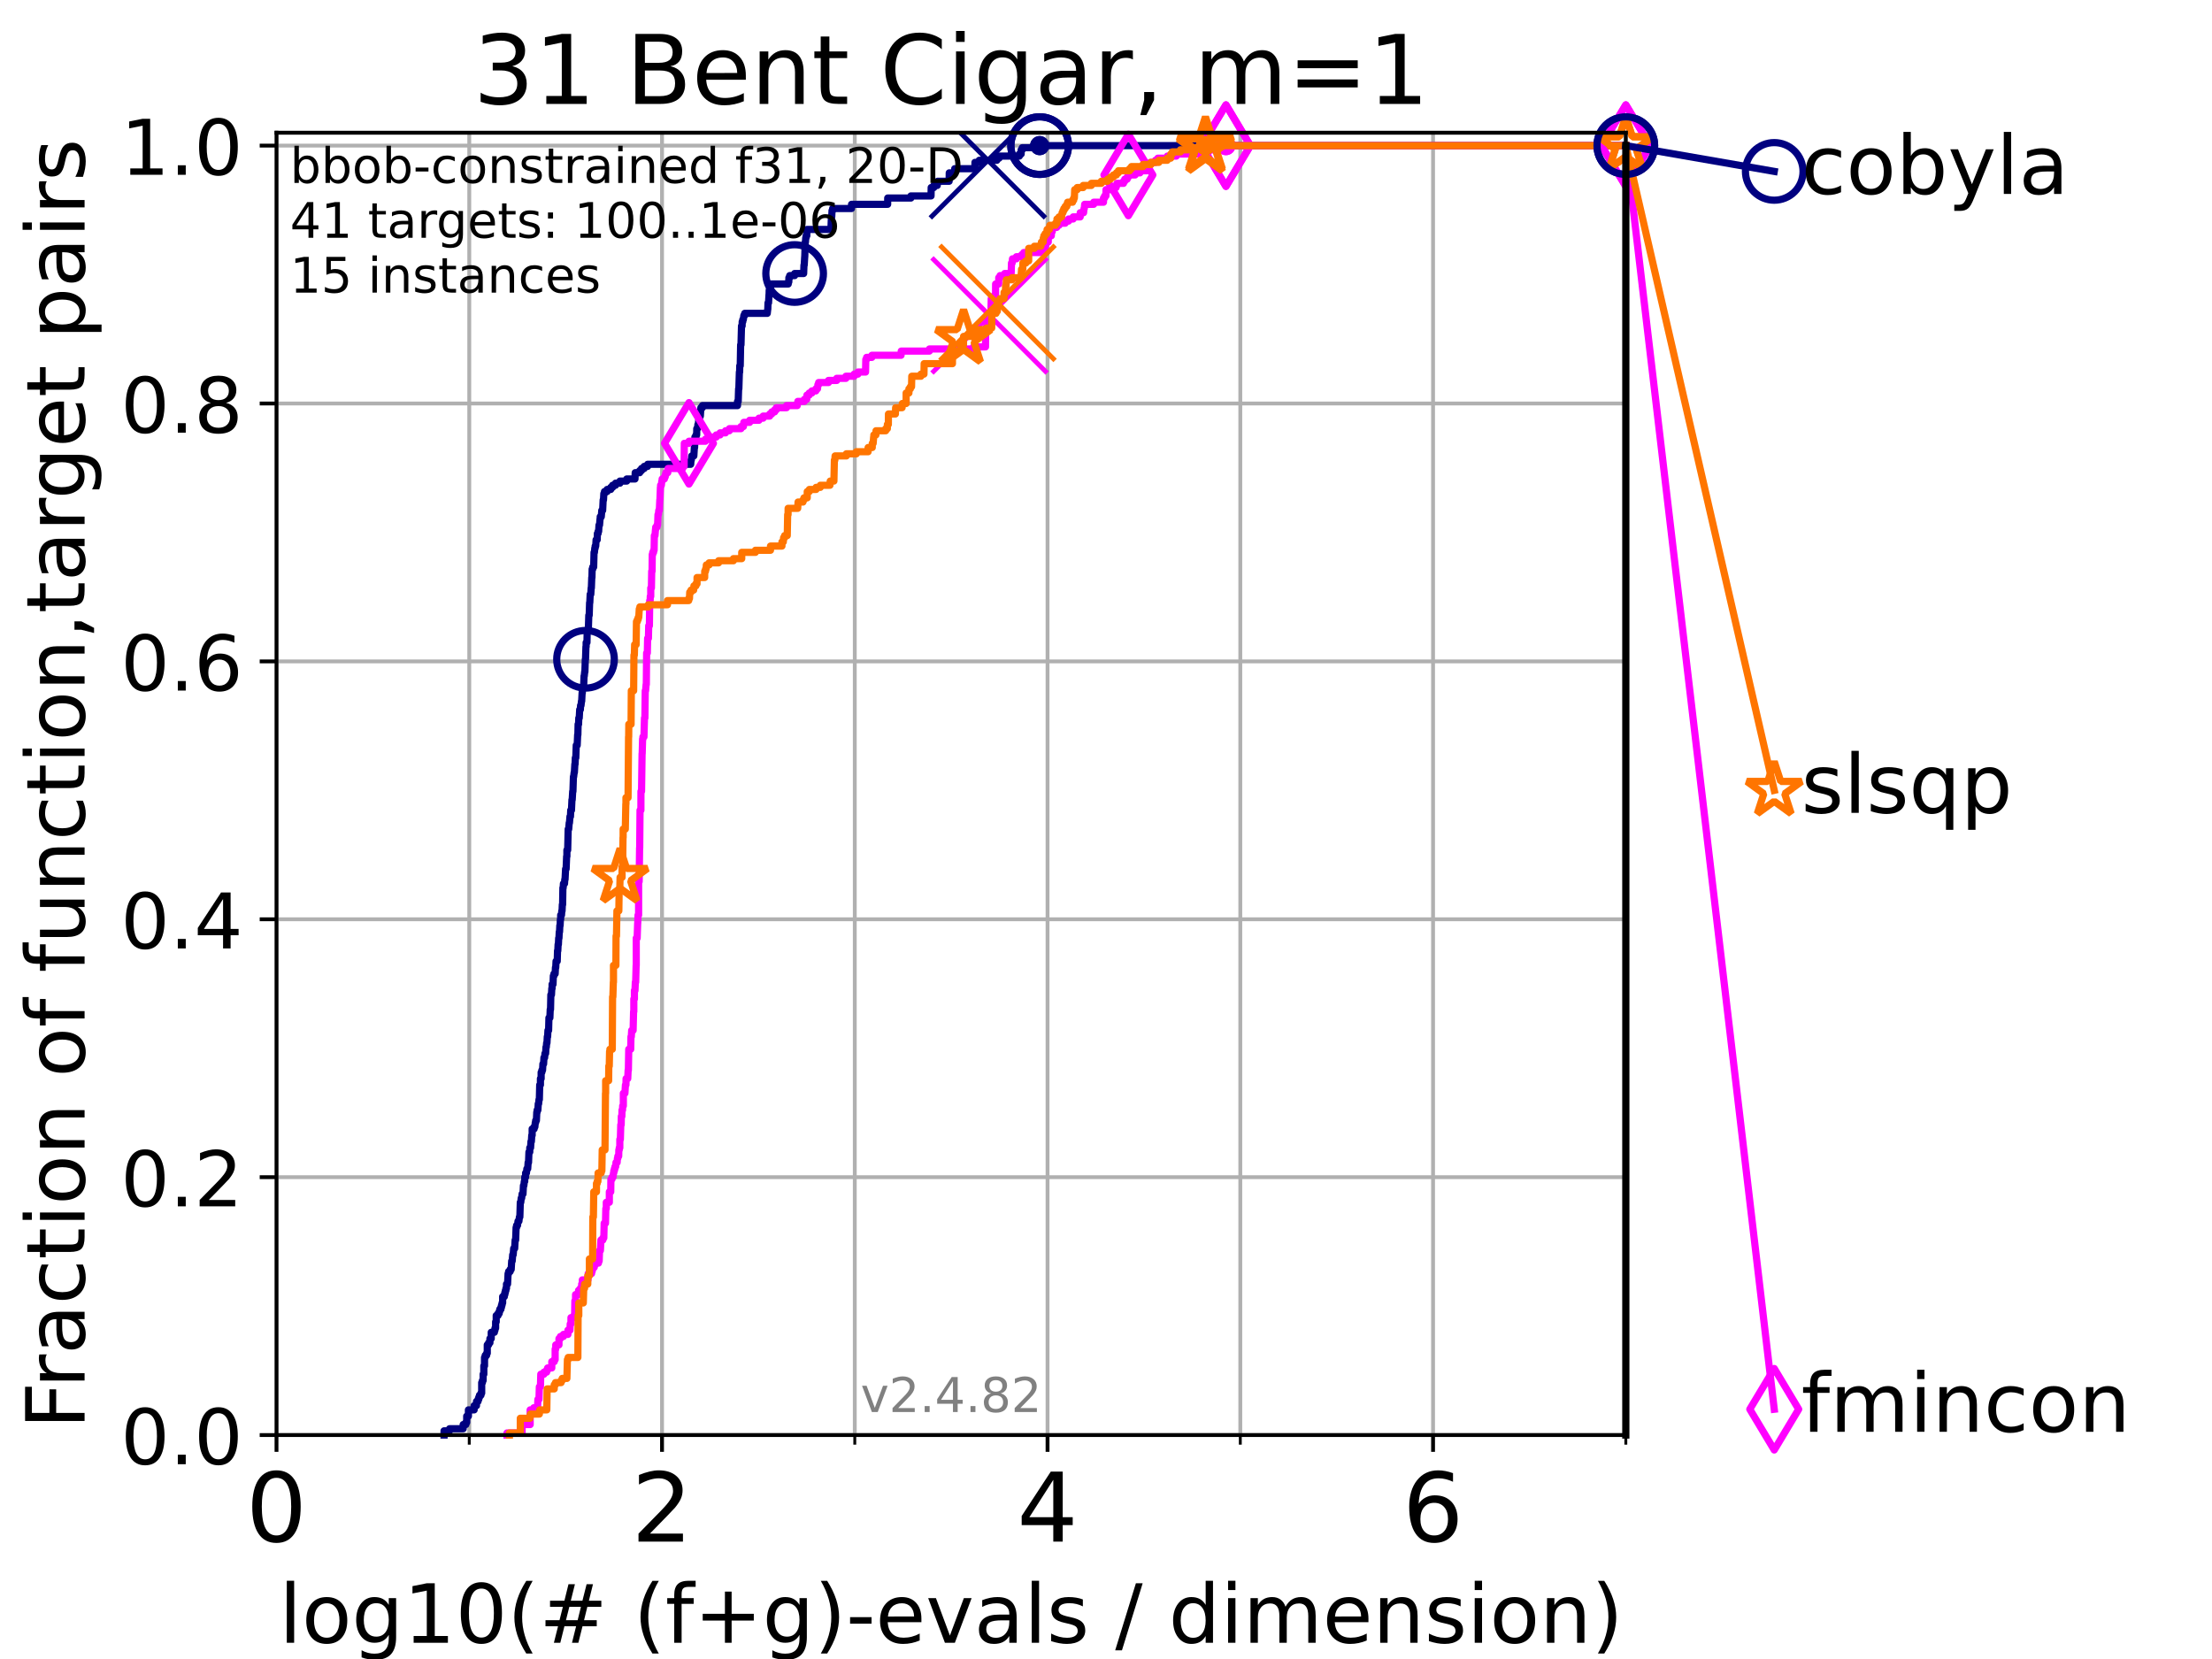 <?xml version="1.0" encoding="utf-8" standalone="no"?>
<!DOCTYPE svg PUBLIC "-//W3C//DTD SVG 1.1//EN"
  "http://www.w3.org/Graphics/SVG/1.1/DTD/svg11.dtd">
<!-- Created with matplotlib (https://matplotlib.org/) -->
<svg height="345.6pt" version="1.1" viewBox="0 0 460.8 345.6" width="460.8pt" xmlns="http://www.w3.org/2000/svg" xmlns:xlink="http://www.w3.org/1999/xlink">
 <defs>
  <style type="text/css">*{stroke-linecap:butt;stroke-linejoin:round;}</style>
 </defs>
 <g id="figure_1">
  <g id="patch_1">
   <path d="M 0 345.6 
L 460.8 345.6 
L 460.8 0 
L 0 0 
z
" style="fill:#ffffff;"/>
  </g>
  <g id="axes_1">
   <g id="patch_2">
    <path d="M 57.6 298.944 
L 338.688 298.944 
L 338.688 27.648 
L 57.6 27.648 
z
" style="fill:#ffffff;"/>
   </g>
   <g id="matplotlib.axis_1">
    <g id="xtick_1">
     <g id="line2d_1">
      <path clip-path="url(#pc4bf0db9e4)" d="M 57.6 298.944 
L 57.6 27.648 
" style="fill:none;stroke:#b0b0b0;stroke-linecap:square;stroke-width:0.8;"/>
     </g>
     <g id="line2d_2">
      <defs>
       <path d="M 0 0 
L 0 3.5 
" id="m8fce594c2e" style="stroke:#000000;stroke-width:0.8;"/>
      </defs>
      <g>
       <use style="stroke:#000000;stroke-width:0.8;" x="57.6" xlink:href="#m8fce594c2e" y="298.944"/>
      </g>
     </g>
     <g id="text_1">
      <!-- 0 -->
      <g transform="translate(51.237 321.141)scale(0.2 -0.2)">
       <defs>
        <path d="M 31.781 66.406 
Q 24.172 66.406 20.328 58.906 
Q 16.5 51.422 16.5 36.375 
Q 16.5 21.391 20.328 13.891 
Q 24.172 6.391 31.781 6.391 
Q 39.453 6.391 43.281 13.891 
Q 47.125 21.391 47.125 36.375 
Q 47.125 51.422 43.281 58.906 
Q 39.453 66.406 31.781 66.406 
z
M 31.781 74.219 
Q 44.047 74.219 50.516 64.516 
Q 56.984 54.828 56.984 36.375 
Q 56.984 17.969 50.516 8.266 
Q 44.047 -1.422 31.781 -1.422 
Q 19.531 -1.422 13.062 8.266 
Q 6.594 17.969 6.594 36.375 
Q 6.594 54.828 13.062 64.516 
Q 19.531 74.219 31.781 74.219 
z
" id="DejaVuSans-48"/>
       </defs>
       <use xlink:href="#DejaVuSans-48"/>
      </g>
     </g>
    </g>
    <g id="xtick_2">
     <g id="line2d_3">
      <path clip-path="url(#pc4bf0db9e4)" d="M 137.911 298.944 
L 137.911 27.648 
" style="fill:none;stroke:#b0b0b0;stroke-linecap:square;stroke-width:0.8;"/>
     </g>
     <g id="line2d_4">
      <g>
       <use style="stroke:#000000;stroke-width:0.8;" x="137.911" xlink:href="#m8fce594c2e" y="298.944"/>
      </g>
     </g>
     <g id="text_2">
      <!-- 2 -->
      <g transform="translate(131.548 321.141)scale(0.2 -0.2)">
       <defs>
        <path d="M 19.188 8.297 
L 53.609 8.297 
L 53.609 0 
L 7.328 0 
L 7.328 8.297 
Q 12.938 14.109 22.625 23.891 
Q 32.328 33.688 34.812 36.531 
Q 39.547 41.844 41.422 45.531 
Q 43.312 49.219 43.312 52.781 
Q 43.312 58.594 39.234 62.25 
Q 35.156 65.922 28.609 65.922 
Q 23.969 65.922 18.812 64.312 
Q 13.672 62.703 7.812 59.422 
L 7.812 69.391 
Q 13.766 71.781 18.938 73 
Q 24.125 74.219 28.422 74.219 
Q 39.75 74.219 46.484 68.547 
Q 53.219 62.891 53.219 53.422 
Q 53.219 48.922 51.531 44.891 
Q 49.859 40.875 45.406 35.406 
Q 44.188 33.984 37.641 27.219 
Q 31.109 20.453 19.188 8.297 
z
" id="DejaVuSans-50"/>
       </defs>
       <use xlink:href="#DejaVuSans-50"/>
      </g>
     </g>
    </g>
    <g id="xtick_3">
     <g id="line2d_5">
      <path clip-path="url(#pc4bf0db9e4)" d="M 218.222 298.944 
L 218.222 27.648 
" style="fill:none;stroke:#b0b0b0;stroke-linecap:square;stroke-width:0.8;"/>
     </g>
     <g id="line2d_6">
      <g>
       <use style="stroke:#000000;stroke-width:0.8;" x="218.222" xlink:href="#m8fce594c2e" y="298.944"/>
      </g>
     </g>
     <g id="text_3">
      <!-- 4 -->
      <g transform="translate(211.859 321.141)scale(0.2 -0.2)">
       <defs>
        <path d="M 37.797 64.312 
L 12.891 25.391 
L 37.797 25.391 
z
M 35.203 72.906 
L 47.609 72.906 
L 47.609 25.391 
L 58.016 25.391 
L 58.016 17.188 
L 47.609 17.188 
L 47.609 0 
L 37.797 0 
L 37.797 17.188 
L 4.891 17.188 
L 4.891 26.703 
z
" id="DejaVuSans-52"/>
       </defs>
       <use xlink:href="#DejaVuSans-52"/>
      </g>
     </g>
    </g>
    <g id="xtick_4">
     <g id="line2d_7">
      <path clip-path="url(#pc4bf0db9e4)" d="M 298.533 298.944 
L 298.533 27.648 
" style="fill:none;stroke:#b0b0b0;stroke-linecap:square;stroke-width:0.8;"/>
     </g>
     <g id="line2d_8">
      <g>
       <use style="stroke:#000000;stroke-width:0.8;" x="298.533" xlink:href="#m8fce594c2e" y="298.944"/>
      </g>
     </g>
     <g id="text_4">
      <!-- 6 -->
      <g transform="translate(292.17 321.141)scale(0.2 -0.2)">
       <defs>
        <path d="M 33.016 40.375 
Q 26.375 40.375 22.484 35.828 
Q 18.609 31.297 18.609 23.391 
Q 18.609 15.531 22.484 10.953 
Q 26.375 6.391 33.016 6.391 
Q 39.656 6.391 43.531 10.953 
Q 47.406 15.531 47.406 23.391 
Q 47.406 31.297 43.531 35.828 
Q 39.656 40.375 33.016 40.375 
z
M 52.594 71.297 
L 52.594 62.312 
Q 48.875 64.062 45.094 64.984 
Q 41.312 65.922 37.594 65.922 
Q 27.828 65.922 22.672 59.328 
Q 17.531 52.734 16.797 39.406 
Q 19.672 43.656 24.016 45.922 
Q 28.375 48.188 33.594 48.188 
Q 44.578 48.188 50.953 41.516 
Q 57.328 34.859 57.328 23.391 
Q 57.328 12.156 50.688 5.359 
Q 44.047 -1.422 33.016 -1.422 
Q 20.359 -1.422 13.672 8.266 
Q 6.984 17.969 6.984 36.375 
Q 6.984 53.656 15.188 63.938 
Q 23.391 74.219 37.203 74.219 
Q 40.922 74.219 44.703 73.484 
Q 48.484 72.75 52.594 71.297 
z
" id="DejaVuSans-54"/>
       </defs>
       <use xlink:href="#DejaVuSans-54"/>
      </g>
     </g>
    </g>
    <g id="xtick_5">
     <g id="line2d_9">
      <path clip-path="url(#pc4bf0db9e4)" d="M 97.755 298.944 
L 97.755 27.648 
" style="fill:none;stroke:#b0b0b0;stroke-linecap:square;stroke-width:0.8;"/>
     </g>
     <g id="line2d_10">
      <defs>
       <path d="M 0 0 
L 0 2 
" id="m4f3dbcbdbf" style="stroke:#000000;stroke-width:0.6;"/>
      </defs>
      <g>
       <use style="stroke:#000000;stroke-width:0.6;" x="97.755" xlink:href="#m4f3dbcbdbf" y="298.944"/>
      </g>
     </g>
    </g>
    <g id="xtick_6">
     <g id="line2d_11">
      <path clip-path="url(#pc4bf0db9e4)" d="M 178.066 298.944 
L 178.066 27.648 
" style="fill:none;stroke:#b0b0b0;stroke-linecap:square;stroke-width:0.8;"/>
     </g>
     <g id="line2d_12">
      <g>
       <use style="stroke:#000000;stroke-width:0.6;" x="178.066" xlink:href="#m4f3dbcbdbf" y="298.944"/>
      </g>
     </g>
    </g>
    <g id="xtick_7">
     <g id="line2d_13">
      <path clip-path="url(#pc4bf0db9e4)" d="M 258.377 298.944 
L 258.377 27.648 
" style="fill:none;stroke:#b0b0b0;stroke-linecap:square;stroke-width:0.8;"/>
     </g>
     <g id="line2d_14">
      <g>
       <use style="stroke:#000000;stroke-width:0.6;" x="258.377" xlink:href="#m4f3dbcbdbf" y="298.944"/>
      </g>
     </g>
    </g>
    <g id="xtick_8">
     <g id="line2d_15">
      <path clip-path="url(#pc4bf0db9e4)" d="M 338.688 298.944 
L 338.688 27.648 
" style="fill:none;stroke:#b0b0b0;stroke-linecap:square;stroke-width:0.8;"/>
     </g>
     <g id="line2d_16">
      <g>
       <use style="stroke:#000000;stroke-width:0.6;" x="338.688" xlink:href="#m4f3dbcbdbf" y="298.944"/>
      </g>
     </g>
    </g>
    <g id="text_5">
     <!-- log10(# (f+g)-evals / dimension) -->
     <g transform="translate(58.145 342.218)scale(0.17 -0.17)">
      <defs>
       <path d="M 9.422 75.984 
L 18.406 75.984 
L 18.406 0 
L 9.422 0 
z
" id="DejaVuSans-108"/>
       <path d="M 30.609 48.391 
Q 23.391 48.391 19.188 42.75 
Q 14.984 37.109 14.984 27.297 
Q 14.984 17.484 19.156 11.844 
Q 23.344 6.203 30.609 6.203 
Q 37.797 6.203 41.984 11.859 
Q 46.188 17.531 46.188 27.297 
Q 46.188 37.016 41.984 42.703 
Q 37.797 48.391 30.609 48.391 
z
M 30.609 56 
Q 42.328 56 49.016 48.375 
Q 55.719 40.766 55.719 27.297 
Q 55.719 13.875 49.016 6.219 
Q 42.328 -1.422 30.609 -1.422 
Q 18.844 -1.422 12.172 6.219 
Q 5.516 13.875 5.516 27.297 
Q 5.516 40.766 12.172 48.375 
Q 18.844 56 30.609 56 
z
" id="DejaVuSans-111"/>
       <path d="M 45.406 27.984 
Q 45.406 37.75 41.375 43.109 
Q 37.359 48.484 30.078 48.484 
Q 22.859 48.484 18.828 43.109 
Q 14.797 37.75 14.797 27.984 
Q 14.797 18.266 18.828 12.891 
Q 22.859 7.516 30.078 7.516 
Q 37.359 7.516 41.375 12.891 
Q 45.406 18.266 45.406 27.984 
z
M 54.391 6.781 
Q 54.391 -7.172 48.188 -13.984 
Q 42 -20.797 29.203 -20.797 
Q 24.469 -20.797 20.266 -20.094 
Q 16.062 -19.391 12.109 -17.922 
L 12.109 -9.188 
Q 16.062 -11.328 19.922 -12.344 
Q 23.781 -13.375 27.781 -13.375 
Q 36.625 -13.375 41.016 -8.766 
Q 45.406 -4.156 45.406 5.172 
L 45.406 9.625 
Q 42.625 4.781 38.281 2.391 
Q 33.938 0 27.875 0 
Q 17.828 0 11.672 7.656 
Q 5.516 15.328 5.516 27.984 
Q 5.516 40.672 11.672 48.328 
Q 17.828 56 27.875 56 
Q 33.938 56 38.281 53.609 
Q 42.625 51.219 45.406 46.391 
L 45.406 54.688 
L 54.391 54.688 
z
" id="DejaVuSans-103"/>
       <path d="M 12.406 8.297 
L 28.516 8.297 
L 28.516 63.922 
L 10.984 60.406 
L 10.984 69.391 
L 28.422 72.906 
L 38.281 72.906 
L 38.281 8.297 
L 54.391 8.297 
L 54.391 0 
L 12.406 0 
z
" id="DejaVuSans-49"/>
       <path d="M 31 75.875 
Q 24.469 64.656 21.281 53.656 
Q 18.109 42.672 18.109 31.391 
Q 18.109 20.125 21.312 9.062 
Q 24.516 -2 31 -13.188 
L 23.188 -13.188 
Q 15.875 -1.703 12.234 9.375 
Q 8.594 20.453 8.594 31.391 
Q 8.594 42.281 12.203 53.312 
Q 15.828 64.359 23.188 75.875 
z
" id="DejaVuSans-40"/>
       <path d="M 51.125 44 
L 36.922 44 
L 32.812 27.688 
L 47.125 27.688 
z
M 43.797 71.781 
L 38.719 51.516 
L 52.984 51.516 
L 58.109 71.781 
L 65.922 71.781 
L 60.891 51.516 
L 76.125 51.516 
L 76.125 44 
L 58.984 44 
L 54.984 27.688 
L 70.516 27.688 
L 70.516 20.219 
L 53.078 20.219 
L 48 0 
L 40.188 0 
L 45.219 20.219 
L 30.906 20.219 
L 25.875 0 
L 18.016 0 
L 23.094 20.219 
L 7.719 20.219 
L 7.719 27.688 
L 24.906 27.688 
L 29 44 
L 13.281 44 
L 13.281 51.516 
L 30.906 51.516 
L 35.891 71.781 
z
" id="DejaVuSans-35"/>
       <path id="DejaVuSans-32"/>
       <path d="M 37.109 75.984 
L 37.109 68.5 
L 28.516 68.5 
Q 23.688 68.5 21.797 66.547 
Q 19.922 64.594 19.922 59.516 
L 19.922 54.688 
L 34.719 54.688 
L 34.719 47.703 
L 19.922 47.703 
L 19.922 0 
L 10.891 0 
L 10.891 47.703 
L 2.297 47.703 
L 2.297 54.688 
L 10.891 54.688 
L 10.891 58.5 
Q 10.891 67.625 15.141 71.797 
Q 19.391 75.984 28.609 75.984 
z
" id="DejaVuSans-102"/>
       <path d="M 46 62.703 
L 46 35.5 
L 73.188 35.5 
L 73.188 27.203 
L 46 27.203 
L 46 0 
L 37.797 0 
L 37.797 27.203 
L 10.594 27.203 
L 10.594 35.5 
L 37.797 35.5 
L 37.797 62.703 
z
" id="DejaVuSans-43"/>
       <path d="M 8.016 75.875 
L 15.828 75.875 
Q 23.141 64.359 26.781 53.312 
Q 30.422 42.281 30.422 31.391 
Q 30.422 20.453 26.781 9.375 
Q 23.141 -1.703 15.828 -13.188 
L 8.016 -13.188 
Q 14.5 -2 17.703 9.062 
Q 20.906 20.125 20.906 31.391 
Q 20.906 42.672 17.703 53.656 
Q 14.5 64.656 8.016 75.875 
z
" id="DejaVuSans-41"/>
       <path d="M 4.891 31.391 
L 31.203 31.391 
L 31.203 23.391 
L 4.891 23.391 
z
" id="DejaVuSans-45"/>
       <path d="M 56.203 29.594 
L 56.203 25.203 
L 14.891 25.203 
Q 15.484 15.922 20.484 11.062 
Q 25.484 6.203 34.422 6.203 
Q 39.594 6.203 44.453 7.469 
Q 49.312 8.734 54.109 11.281 
L 54.109 2.781 
Q 49.266 0.734 44.188 -0.344 
Q 39.109 -1.422 33.891 -1.422 
Q 20.797 -1.422 13.156 6.188 
Q 5.516 13.812 5.516 26.812 
Q 5.516 40.234 12.766 48.109 
Q 20.016 56 32.328 56 
Q 43.359 56 49.781 48.891 
Q 56.203 41.797 56.203 29.594 
z
M 47.219 32.234 
Q 47.125 39.594 43.094 43.984 
Q 39.062 48.391 32.422 48.391 
Q 24.906 48.391 20.391 44.141 
Q 15.875 39.891 15.188 32.172 
z
" id="DejaVuSans-101"/>
       <path d="M 2.984 54.688 
L 12.5 54.688 
L 29.594 8.797 
L 46.688 54.688 
L 56.203 54.688 
L 35.688 0 
L 23.484 0 
z
" id="DejaVuSans-118"/>
       <path d="M 34.281 27.484 
Q 23.391 27.484 19.188 25 
Q 14.984 22.516 14.984 16.5 
Q 14.984 11.719 18.141 8.906 
Q 21.297 6.109 26.703 6.109 
Q 34.188 6.109 38.703 11.406 
Q 43.219 16.703 43.219 25.484 
L 43.219 27.484 
z
M 52.203 31.203 
L 52.203 0 
L 43.219 0 
L 43.219 8.297 
Q 40.141 3.328 35.547 0.953 
Q 30.953 -1.422 24.312 -1.422 
Q 15.922 -1.422 10.953 3.297 
Q 6 8.016 6 15.922 
Q 6 25.141 12.172 29.828 
Q 18.359 34.516 30.609 34.516 
L 43.219 34.516 
L 43.219 35.406 
Q 43.219 41.609 39.141 45 
Q 35.062 48.391 27.688 48.391 
Q 23 48.391 18.547 47.266 
Q 14.109 46.141 10.016 43.891 
L 10.016 52.203 
Q 14.938 54.109 19.578 55.047 
Q 24.219 56 28.609 56 
Q 40.484 56 46.344 49.844 
Q 52.203 43.703 52.203 31.203 
z
" id="DejaVuSans-97"/>
       <path d="M 44.281 53.078 
L 44.281 44.578 
Q 40.484 46.531 36.375 47.5 
Q 32.281 48.484 27.875 48.484 
Q 21.188 48.484 17.844 46.438 
Q 14.5 44.391 14.5 40.281 
Q 14.5 37.156 16.891 35.375 
Q 19.281 33.594 26.516 31.984 
L 29.594 31.297 
Q 39.156 29.25 43.188 25.516 
Q 47.219 21.781 47.219 15.094 
Q 47.219 7.469 41.188 3.016 
Q 35.156 -1.422 24.609 -1.422 
Q 20.219 -1.422 15.453 -0.562 
Q 10.688 0.297 5.422 2 
L 5.422 11.281 
Q 10.406 8.688 15.234 7.391 
Q 20.062 6.109 24.812 6.109 
Q 31.156 6.109 34.562 8.281 
Q 37.984 10.453 37.984 14.406 
Q 37.984 18.062 35.516 20.016 
Q 33.062 21.969 24.703 23.781 
L 21.578 24.516 
Q 13.234 26.266 9.516 29.906 
Q 5.812 33.547 5.812 39.891 
Q 5.812 47.609 11.281 51.797 
Q 16.75 56 26.812 56 
Q 31.781 56 36.172 55.266 
Q 40.578 54.547 44.281 53.078 
z
" id="DejaVuSans-115"/>
       <path d="M 25.391 72.906 
L 33.688 72.906 
L 8.297 -9.281 
L 0 -9.281 
z
" id="DejaVuSans-47"/>
       <path d="M 45.406 46.391 
L 45.406 75.984 
L 54.391 75.984 
L 54.391 0 
L 45.406 0 
L 45.406 8.203 
Q 42.578 3.328 38.25 0.953 
Q 33.938 -1.422 27.875 -1.422 
Q 17.969 -1.422 11.734 6.484 
Q 5.516 14.406 5.516 27.297 
Q 5.516 40.188 11.734 48.094 
Q 17.969 56 27.875 56 
Q 33.938 56 38.25 53.625 
Q 42.578 51.266 45.406 46.391 
z
M 14.797 27.297 
Q 14.797 17.391 18.875 11.75 
Q 22.953 6.109 30.078 6.109 
Q 37.203 6.109 41.297 11.75 
Q 45.406 17.391 45.406 27.297 
Q 45.406 37.203 41.297 42.844 
Q 37.203 48.484 30.078 48.484 
Q 22.953 48.484 18.875 42.844 
Q 14.797 37.203 14.797 27.297 
z
" id="DejaVuSans-100"/>
       <path d="M 9.422 54.688 
L 18.406 54.688 
L 18.406 0 
L 9.422 0 
z
M 9.422 75.984 
L 18.406 75.984 
L 18.406 64.594 
L 9.422 64.594 
z
" id="DejaVuSans-105"/>
       <path d="M 52 44.188 
Q 55.375 50.25 60.062 53.125 
Q 64.75 56 71.094 56 
Q 79.641 56 84.281 50.016 
Q 88.922 44.047 88.922 33.016 
L 88.922 0 
L 79.891 0 
L 79.891 32.719 
Q 79.891 40.578 77.094 44.375 
Q 74.312 48.188 68.609 48.188 
Q 61.625 48.188 57.562 43.547 
Q 53.516 38.922 53.516 30.906 
L 53.516 0 
L 44.484 0 
L 44.484 32.719 
Q 44.484 40.625 41.703 44.406 
Q 38.922 48.188 33.109 48.188 
Q 26.219 48.188 22.156 43.531 
Q 18.109 38.875 18.109 30.906 
L 18.109 0 
L 9.078 0 
L 9.078 54.688 
L 18.109 54.688 
L 18.109 46.188 
Q 21.188 51.219 25.484 53.609 
Q 29.781 56 35.688 56 
Q 41.656 56 45.828 52.969 
Q 50 49.953 52 44.188 
z
" id="DejaVuSans-109"/>
       <path d="M 54.891 33.016 
L 54.891 0 
L 45.906 0 
L 45.906 32.719 
Q 45.906 40.484 42.875 44.328 
Q 39.844 48.188 33.797 48.188 
Q 26.516 48.188 22.312 43.547 
Q 18.109 38.922 18.109 30.906 
L 18.109 0 
L 9.078 0 
L 9.078 54.688 
L 18.109 54.688 
L 18.109 46.188 
Q 21.344 51.125 25.703 53.562 
Q 30.078 56 35.797 56 
Q 45.219 56 50.047 50.172 
Q 54.891 44.344 54.891 33.016 
z
" id="DejaVuSans-110"/>
      </defs>
      <use xlink:href="#DejaVuSans-108"/>
      <use x="27.783" xlink:href="#DejaVuSans-111"/>
      <use x="88.965" xlink:href="#DejaVuSans-103"/>
      <use x="152.441" xlink:href="#DejaVuSans-49"/>
      <use x="216.064" xlink:href="#DejaVuSans-48"/>
      <use x="279.688" xlink:href="#DejaVuSans-40"/>
      <use x="318.701" xlink:href="#DejaVuSans-35"/>
      <use x="402.49" xlink:href="#DejaVuSans-32"/>
      <use x="434.277" xlink:href="#DejaVuSans-40"/>
      <use x="473.291" xlink:href="#DejaVuSans-102"/>
      <use x="508.496" xlink:href="#DejaVuSans-43"/>
      <use x="592.285" xlink:href="#DejaVuSans-103"/>
      <use x="655.762" xlink:href="#DejaVuSans-41"/>
      <use x="694.775" xlink:href="#DejaVuSans-45"/>
      <use x="730.859" xlink:href="#DejaVuSans-101"/>
      <use x="792.383" xlink:href="#DejaVuSans-118"/>
      <use x="851.562" xlink:href="#DejaVuSans-97"/>
      <use x="912.842" xlink:href="#DejaVuSans-108"/>
      <use x="940.625" xlink:href="#DejaVuSans-115"/>
      <use x="992.725" xlink:href="#DejaVuSans-32"/>
      <use x="1024.512" xlink:href="#DejaVuSans-47"/>
      <use x="1058.203" xlink:href="#DejaVuSans-32"/>
      <use x="1089.99" xlink:href="#DejaVuSans-100"/>
      <use x="1153.467" xlink:href="#DejaVuSans-105"/>
      <use x="1181.25" xlink:href="#DejaVuSans-109"/>
      <use x="1278.662" xlink:href="#DejaVuSans-101"/>
      <use x="1340.186" xlink:href="#DejaVuSans-110"/>
      <use x="1403.564" xlink:href="#DejaVuSans-115"/>
      <use x="1455.664" xlink:href="#DejaVuSans-105"/>
      <use x="1483.447" xlink:href="#DejaVuSans-111"/>
      <use x="1544.629" xlink:href="#DejaVuSans-110"/>
      <use x="1608.008" xlink:href="#DejaVuSans-41"/>
     </g>
    </g>
   </g>
   <g id="matplotlib.axis_2">
    <g id="ytick_1">
     <g id="line2d_17">
      <path clip-path="url(#pc4bf0db9e4)" d="M 57.6 298.944 
L 338.688 298.944 
" style="fill:none;stroke:#b0b0b0;stroke-linecap:square;stroke-width:0.8;"/>
     </g>
     <g id="line2d_18">
      <defs>
       <path d="M 0 0 
L -3.5 0 
" id="m9e9df4d3fb" style="stroke:#000000;stroke-width:0.8;"/>
      </defs>
      <g>
       <use style="stroke:#000000;stroke-width:0.8;" x="57.6" xlink:href="#m9e9df4d3fb" y="298.944"/>
      </g>
     </g>
     <g id="text_6">
      <!-- 0.0 -->
      <g transform="translate(25.155 305.023)scale(0.16 -0.16)">
       <defs>
        <path d="M 10.688 12.406 
L 21 12.406 
L 21 0 
L 10.688 0 
z
" id="DejaVuSans-46"/>
       </defs>
       <use xlink:href="#DejaVuSans-48"/>
       <use x="63.623" xlink:href="#DejaVuSans-46"/>
       <use x="95.41" xlink:href="#DejaVuSans-48"/>
      </g>
     </g>
    </g>
    <g id="ytick_2">
     <g id="line2d_19">
      <path clip-path="url(#pc4bf0db9e4)" d="M 57.6 245.222 
L 338.688 245.222 
" style="fill:none;stroke:#b0b0b0;stroke-linecap:square;stroke-width:0.8;"/>
     </g>
     <g id="line2d_20">
      <g>
       <use style="stroke:#000000;stroke-width:0.8;" x="57.6" xlink:href="#m9e9df4d3fb" y="245.222"/>
      </g>
     </g>
     <g id="text_7">
      <!-- 0.2 -->
      <g transform="translate(25.155 251.301)scale(0.16 -0.16)">
       <use xlink:href="#DejaVuSans-48"/>
       <use x="63.623" xlink:href="#DejaVuSans-46"/>
       <use x="95.41" xlink:href="#DejaVuSans-50"/>
      </g>
     </g>
    </g>
    <g id="ytick_3">
     <g id="line2d_21">
      <path clip-path="url(#pc4bf0db9e4)" d="M 57.6 191.5 
L 338.688 191.5 
" style="fill:none;stroke:#b0b0b0;stroke-linecap:square;stroke-width:0.8;"/>
     </g>
     <g id="line2d_22">
      <g>
       <use style="stroke:#000000;stroke-width:0.8;" x="57.6" xlink:href="#m9e9df4d3fb" y="191.5"/>
      </g>
     </g>
     <g id="text_8">
      <!-- 0.4 -->
      <g transform="translate(25.155 197.579)scale(0.16 -0.16)">
       <use xlink:href="#DejaVuSans-48"/>
       <use x="63.623" xlink:href="#DejaVuSans-46"/>
       <use x="95.41" xlink:href="#DejaVuSans-52"/>
      </g>
     </g>
    </g>
    <g id="ytick_4">
     <g id="line2d_23">
      <path clip-path="url(#pc4bf0db9e4)" d="M 57.6 137.778 
L 338.688 137.778 
" style="fill:none;stroke:#b0b0b0;stroke-linecap:square;stroke-width:0.8;"/>
     </g>
     <g id="line2d_24">
      <g>
       <use style="stroke:#000000;stroke-width:0.8;" x="57.6" xlink:href="#m9e9df4d3fb" y="137.778"/>
      </g>
     </g>
     <g id="text_9">
      <!-- 0.6 -->
      <g transform="translate(25.155 143.857)scale(0.16 -0.16)">
       <use xlink:href="#DejaVuSans-48"/>
       <use x="63.623" xlink:href="#DejaVuSans-46"/>
       <use x="95.41" xlink:href="#DejaVuSans-54"/>
      </g>
     </g>
    </g>
    <g id="ytick_5">
     <g id="line2d_25">
      <path clip-path="url(#pc4bf0db9e4)" d="M 57.6 84.056 
L 338.688 84.056 
" style="fill:none;stroke:#b0b0b0;stroke-linecap:square;stroke-width:0.8;"/>
     </g>
     <g id="line2d_26">
      <g>
       <use style="stroke:#000000;stroke-width:0.8;" x="57.6" xlink:href="#m9e9df4d3fb" y="84.056"/>
      </g>
     </g>
     <g id="text_10">
      <!-- 0.8 -->
      <g transform="translate(25.155 90.135)scale(0.16 -0.16)">
       <defs>
        <path d="M 31.781 34.625 
Q 24.75 34.625 20.719 30.859 
Q 16.703 27.094 16.703 20.516 
Q 16.703 13.922 20.719 10.156 
Q 24.75 6.391 31.781 6.391 
Q 38.812 6.391 42.859 10.172 
Q 46.922 13.969 46.922 20.516 
Q 46.922 27.094 42.891 30.859 
Q 38.875 34.625 31.781 34.625 
z
M 21.922 38.812 
Q 15.578 40.375 12.031 44.719 
Q 8.5 49.078 8.5 55.328 
Q 8.5 64.062 14.719 69.141 
Q 20.953 74.219 31.781 74.219 
Q 42.672 74.219 48.875 69.141 
Q 55.078 64.062 55.078 55.328 
Q 55.078 49.078 51.531 44.719 
Q 48 40.375 41.703 38.812 
Q 48.828 37.156 52.797 32.312 
Q 56.781 27.484 56.781 20.516 
Q 56.781 9.906 50.312 4.234 
Q 43.844 -1.422 31.781 -1.422 
Q 19.734 -1.422 13.25 4.234 
Q 6.781 9.906 6.781 20.516 
Q 6.781 27.484 10.781 32.312 
Q 14.797 37.156 21.922 38.812 
z
M 18.312 54.391 
Q 18.312 48.734 21.844 45.562 
Q 25.391 42.391 31.781 42.391 
Q 38.141 42.391 41.719 45.562 
Q 45.312 48.734 45.312 54.391 
Q 45.312 60.062 41.719 63.234 
Q 38.141 66.406 31.781 66.406 
Q 25.391 66.406 21.844 63.234 
Q 18.312 60.062 18.312 54.391 
z
" id="DejaVuSans-56"/>
       </defs>
       <use xlink:href="#DejaVuSans-48"/>
       <use x="63.623" xlink:href="#DejaVuSans-46"/>
       <use x="95.41" xlink:href="#DejaVuSans-56"/>
      </g>
     </g>
    </g>
    <g id="ytick_6">
     <g id="line2d_27">
      <path clip-path="url(#pc4bf0db9e4)" d="M 57.6 30.334 
L 338.688 30.334 
" style="fill:none;stroke:#b0b0b0;stroke-linecap:square;stroke-width:0.8;"/>
     </g>
     <g id="line2d_28">
      <g>
       <use style="stroke:#000000;stroke-width:0.8;" x="57.6" xlink:href="#m9e9df4d3fb" y="30.334"/>
      </g>
     </g>
     <g id="text_11">
      <!-- 1.0 -->
      <g transform="translate(25.155 36.413)scale(0.16 -0.16)">
       <use xlink:href="#DejaVuSans-49"/>
       <use x="63.623" xlink:href="#DejaVuSans-46"/>
       <use x="95.41" xlink:href="#DejaVuSans-48"/>
      </g>
     </g>
    </g>
    <g id="text_12">
     <!-- Fraction of function,target pairs -->
     <g transform="translate(17.62 297.681)rotate(-90)scale(0.17 -0.17)">
      <defs>
       <path d="M 9.812 72.906 
L 51.703 72.906 
L 51.703 64.594 
L 19.672 64.594 
L 19.672 43.109 
L 48.578 43.109 
L 48.578 34.812 
L 19.672 34.812 
L 19.672 0 
L 9.812 0 
z
" id="DejaVuSans-70"/>
       <path d="M 41.109 46.297 
Q 39.594 47.172 37.812 47.578 
Q 36.031 48 33.891 48 
Q 26.266 48 22.188 43.047 
Q 18.109 38.094 18.109 28.812 
L 18.109 0 
L 9.078 0 
L 9.078 54.688 
L 18.109 54.688 
L 18.109 46.188 
Q 20.953 51.172 25.484 53.578 
Q 30.031 56 36.531 56 
Q 37.453 56 38.578 55.875 
Q 39.703 55.766 41.062 55.516 
z
" id="DejaVuSans-114"/>
       <path d="M 48.781 52.594 
L 48.781 44.188 
Q 44.969 46.297 41.141 47.344 
Q 37.312 48.391 33.406 48.391 
Q 24.656 48.391 19.812 42.844 
Q 14.984 37.312 14.984 27.297 
Q 14.984 17.281 19.812 11.734 
Q 24.656 6.203 33.406 6.203 
Q 37.312 6.203 41.141 7.25 
Q 44.969 8.297 48.781 10.406 
L 48.781 2.094 
Q 45.016 0.344 40.984 -0.531 
Q 36.969 -1.422 32.422 -1.422 
Q 20.062 -1.422 12.781 6.344 
Q 5.516 14.109 5.516 27.297 
Q 5.516 40.672 12.859 48.328 
Q 20.219 56 33.016 56 
Q 37.156 56 41.109 55.141 
Q 45.062 54.297 48.781 52.594 
z
" id="DejaVuSans-99"/>
       <path d="M 18.312 70.219 
L 18.312 54.688 
L 36.812 54.688 
L 36.812 47.703 
L 18.312 47.703 
L 18.312 18.016 
Q 18.312 11.328 20.141 9.422 
Q 21.969 7.516 27.594 7.516 
L 36.812 7.516 
L 36.812 0 
L 27.594 0 
Q 17.188 0 13.234 3.875 
Q 9.281 7.766 9.281 18.016 
L 9.281 47.703 
L 2.688 47.703 
L 2.688 54.688 
L 9.281 54.688 
L 9.281 70.219 
z
" id="DejaVuSans-116"/>
       <path d="M 8.5 21.578 
L 8.5 54.688 
L 17.484 54.688 
L 17.484 21.922 
Q 17.484 14.156 20.5 10.266 
Q 23.531 6.391 29.594 6.391 
Q 36.859 6.391 41.078 11.031 
Q 45.312 15.672 45.312 23.688 
L 45.312 54.688 
L 54.297 54.688 
L 54.297 0 
L 45.312 0 
L 45.312 8.406 
Q 42.047 3.422 37.719 1 
Q 33.406 -1.422 27.688 -1.422 
Q 18.266 -1.422 13.375 4.438 
Q 8.5 10.297 8.5 21.578 
z
M 31.109 56 
z
" id="DejaVuSans-117"/>
       <path d="M 11.719 12.406 
L 22.016 12.406 
L 22.016 4 
L 14.016 -11.625 
L 7.719 -11.625 
L 11.719 4 
z
" id="DejaVuSans-44"/>
       <path d="M 18.109 8.203 
L 18.109 -20.797 
L 9.078 -20.797 
L 9.078 54.688 
L 18.109 54.688 
L 18.109 46.391 
Q 20.953 51.266 25.266 53.625 
Q 29.594 56 35.594 56 
Q 45.562 56 51.781 48.094 
Q 58.016 40.188 58.016 27.297 
Q 58.016 14.406 51.781 6.484 
Q 45.562 -1.422 35.594 -1.422 
Q 29.594 -1.422 25.266 0.953 
Q 20.953 3.328 18.109 8.203 
z
M 48.688 27.297 
Q 48.688 37.203 44.609 42.844 
Q 40.531 48.484 33.406 48.484 
Q 26.266 48.484 22.188 42.844 
Q 18.109 37.203 18.109 27.297 
Q 18.109 17.391 22.188 11.75 
Q 26.266 6.109 33.406 6.109 
Q 40.531 6.109 44.609 11.75 
Q 48.688 17.391 48.688 27.297 
z
" id="DejaVuSans-112"/>
      </defs>
      <use xlink:href="#DejaVuSans-70"/>
      <use x="50.27" xlink:href="#DejaVuSans-114"/>
      <use x="91.383" xlink:href="#DejaVuSans-97"/>
      <use x="152.662" xlink:href="#DejaVuSans-99"/>
      <use x="207.643" xlink:href="#DejaVuSans-116"/>
      <use x="246.852" xlink:href="#DejaVuSans-105"/>
      <use x="274.635" xlink:href="#DejaVuSans-111"/>
      <use x="335.816" xlink:href="#DejaVuSans-110"/>
      <use x="399.195" xlink:href="#DejaVuSans-32"/>
      <use x="430.982" xlink:href="#DejaVuSans-111"/>
      <use x="492.164" xlink:href="#DejaVuSans-102"/>
      <use x="527.369" xlink:href="#DejaVuSans-32"/>
      <use x="559.156" xlink:href="#DejaVuSans-102"/>
      <use x="594.361" xlink:href="#DejaVuSans-117"/>
      <use x="657.74" xlink:href="#DejaVuSans-110"/>
      <use x="721.119" xlink:href="#DejaVuSans-99"/>
      <use x="776.1" xlink:href="#DejaVuSans-116"/>
      <use x="815.309" xlink:href="#DejaVuSans-105"/>
      <use x="843.092" xlink:href="#DejaVuSans-111"/>
      <use x="904.273" xlink:href="#DejaVuSans-110"/>
      <use x="967.652" xlink:href="#DejaVuSans-44"/>
      <use x="999.439" xlink:href="#DejaVuSans-116"/>
      <use x="1038.648" xlink:href="#DejaVuSans-97"/>
      <use x="1099.928" xlink:href="#DejaVuSans-114"/>
      <use x="1139.291" xlink:href="#DejaVuSans-103"/>
      <use x="1202.768" xlink:href="#DejaVuSans-101"/>
      <use x="1264.291" xlink:href="#DejaVuSans-116"/>
      <use x="1303.5" xlink:href="#DejaVuSans-32"/>
      <use x="1335.287" xlink:href="#DejaVuSans-112"/>
      <use x="1398.764" xlink:href="#DejaVuSans-97"/>
      <use x="1460.043" xlink:href="#DejaVuSans-105"/>
      <use x="1487.826" xlink:href="#DejaVuSans-114"/>
      <use x="1528.939" xlink:href="#DejaVuSans-115"/>
     </g>
    </g>
   </g>
   <g id="line2d_29">
    <defs>
     <path d="M 0 1.5 
C 0.398 1.5 0.779 1.342 1.061 1.061 
C 1.342 0.779 1.5 0.398 1.5 0 
C 1.5 -0.398 1.342 -0.779 1.061 -1.061 
C 0.779 -1.342 0.398 -1.5 0 -1.5 
C -0.398 -1.5 -0.779 -1.342 -1.061 -1.061 
C -1.342 -0.779 -1.5 -0.398 -1.5 0 
C -1.5 0.398 -1.342 0.779 -1.061 1.061 
C -0.779 1.342 -0.398 1.5 0 1.5 
z
" id="m5aa8d3a728" style="stroke:#000080;"/>
    </defs>
    <g>
     <use style="fill:#000080;stroke:#000080;" x="216.582" xlink:href="#m5aa8d3a728" y="30.334"/>
     <use style="fill:#000080;stroke:#000080;" x="216.582" xlink:href="#m5aa8d3a728" y="30.334"/>
    </g>
   </g>
   <g id="line2d_30">
    <path d="M 92.504 298.944 
L 92.504 298.07 
L 93.645 298.07 
L 93.645 297.634 
L 96.49 297.634 
L 96.49 296.76 
L 97.044 296.76 
L 97.044 296.323 
L 97.224 296.323 
L 97.224 295.013 
L 97.58 295.013 
L 97.58 293.703 
L 98.772 293.703 
L 98.772 292.829 
L 99.258 292.829 
L 99.258 291.956 
L 99.575 291.956 
L 99.575 291.519 
L 99.732 291.519 
L 99.732 291.082 
L 99.887 291.082 
L 99.887 290.645 
L 100.193 290.645 
L 100.193 290.209 
L 100.344 290.209 
L 100.344 288.025 
L 100.493 288.025 
L 100.493 287.588 
L 100.642 287.588 
L 100.642 286.278 
L 100.789 286.278 
L 100.789 284.531 
L 100.935 284.531 
L 100.935 282.784 
L 101.08 282.784 
L 101.08 282.347 
L 101.366 282.347 
L 101.366 281.91 
L 101.507 281.91 
L 101.507 280.163 
L 101.786 280.163 
L 101.786 279.726 
L 102.06 279.726 
L 102.06 278.853 
L 102.331 278.853 
L 102.331 277.543 
L 102.989 277.543 
L 102.989 277.106 
L 103.118 277.106 
L 103.118 276.669 
L 103.246 276.669 
L 103.246 275.359 
L 103.372 275.359 
L 103.372 274.048 
L 103.747 274.048 
L 103.747 273.612 
L 103.993 273.612 
L 103.993 273.175 
L 104.115 273.175 
L 104.115 272.738 
L 104.355 272.738 
L 104.355 272.301 
L 104.474 272.301 
L 104.474 271.865 
L 104.592 271.865 
L 104.592 271.428 
L 104.71 271.428 
L 104.71 270.118 
L 105.057 270.118 
L 105.057 269.681 
L 105.172 269.681 
L 105.172 269.244 
L 105.285 269.244 
L 105.285 268.807 
L 105.398 268.807 
L 105.398 268.371 
L 105.51 268.371 
L 105.51 267.497 
L 105.733 267.497 
L 105.843 265.313 
L 105.952 265.313 
L 105.952 264.876 
L 106.276 264.876 
L 106.276 264.44 
L 106.489 264.44 
L 106.594 262.693 
L 106.699 262.693 
L 106.803 261.382 
L 106.906 261.382 
L 107.009 260.072 
L 107.213 260.072 
L 107.314 258.325 
L 107.415 258.325 
L 107.515 255.704 
L 107.614 255.704 
L 107.614 255.268 
L 107.811 255.268 
L 107.909 254.394 
L 108.103 254.394 
L 108.199 253.521 
L 108.294 253.521 
L 108.389 250.463 
L 108.484 250.463 
L 108.578 249.59 
L 108.671 249.59 
L 108.764 248.716 
L 108.949 248.716 
L 109.04 246.969 
L 109.132 246.969 
L 109.222 246.096 
L 109.312 246.096 
L 109.312 245.222 
L 109.491 245.222 
L 109.491 244.348 
L 109.668 244.348 
L 109.756 243.475 
L 109.93 243.475 
L 110.017 242.165 
L 110.103 242.165 
L 110.189 239.981 
L 110.359 239.981 
L 110.359 239.107 
L 110.527 239.107 
L 110.611 237.797 
L 110.694 237.797 
L 110.777 236.487 
L 110.86 236.487 
L 110.86 235.176 
L 111.266 235.176 
L 111.266 234.74 
L 111.426 234.74 
L 111.506 233.866 
L 111.585 233.866 
L 111.585 233.429 
L 111.742 233.429 
L 111.82 231.682 
L 111.897 231.682 
L 111.897 231.246 
L 112.052 231.246 
L 112.128 229.935 
L 112.205 229.935 
L 112.281 229.062 
L 112.356 229.062 
L 112.432 226.004 
L 112.581 226.004 
L 112.581 224.694 
L 112.73 224.694 
L 112.73 223.384 
L 112.877 223.384 
L 112.877 222.947 
L 113.023 222.947 
L 113.095 221.637 
L 113.24 221.637 
L 113.311 220.326 
L 113.454 220.326 
L 113.524 219.453 
L 113.665 219.453 
L 113.735 218.143 
L 113.804 218.143 
L 113.874 217.269 
L 113.943 217.269 
L 114.012 215.959 
L 114.08 215.959 
L 114.148 214.649 
L 114.284 214.649 
L 114.352 212.028 
L 114.552 212.028 
L 114.619 210.281 
L 114.685 210.281 
L 114.751 207.224 
L 114.882 207.224 
L 114.947 205.913 
L 115.012 205.913 
L 115.012 205.04 
L 115.206 205.04 
L 115.27 203.293 
L 115.397 203.293 
L 115.397 202.856 
L 115.649 202.856 
L 115.711 201.546 
L 115.773 201.546 
L 115.835 200.235 
L 116.081 200.235 
L 116.142 198.052 
L 116.203 198.052 
L 116.263 196.741 
L 116.323 196.741 
L 116.383 195.431 
L 116.443 195.431 
L 116.503 194.121 
L 116.562 194.121 
L 116.621 192.81 
L 116.68 192.81 
L 116.739 191.5 
L 116.798 191.5 
L 116.798 190.627 
L 116.972 190.627 
L 117.03 189.753 
L 117.088 189.753 
L 117.145 188.443 
L 117.203 188.443 
L 117.26 184.949 
L 117.317 184.949 
L 117.373 184.075 
L 117.598 184.075 
L 117.654 183.202 
L 117.71 183.202 
L 117.821 181.018 
L 117.931 181.018 
L 118.04 178.397 
L 118.094 178.397 
L 118.094 177.087 
L 118.257 177.087 
L 118.364 172.719 
L 118.471 172.719 
L 118.577 171.409 
L 118.629 171.409 
L 118.734 170.099 
L 118.839 170.099 
L 118.891 168.788 
L 119.046 168.788 
L 119.148 166.604 
L 119.199 166.604 
L 119.301 164.857 
L 119.352 164.857 
L 119.453 161.8 
L 119.503 161.8 
L 119.603 160.927 
L 119.652 160.927 
L 119.752 159.179 
L 119.801 159.179 
L 119.85 157.869 
L 119.948 157.869 
L 120.045 155.249 
L 120.239 155.249 
L 120.335 153.065 
L 120.382 153.065 
L 120.43 150.881 
L 120.525 150.881 
L 120.572 149.571 
L 120.666 149.571 
L 120.759 147.824 
L 120.899 147.824 
L 120.945 146.95 
L 121.037 146.95 
L 121.128 146.077 
L 121.174 146.077 
L 121.265 144.33 
L 121.31 144.33 
L 121.31 143.456 
L 121.445 143.456 
L 121.445 143.019 
L 121.579 143.019 
L 121.668 140.835 
L 121.712 140.835 
L 121.8 139.962 
L 121.844 139.962 
L 121.931 137.341 
L 121.975 137.341 
L 122.062 134.721 
L 122.105 134.721 
L 122.105 133.847 
L 122.277 133.847 
L 122.319 131.663 
L 122.447 131.663 
L 122.531 130.79 
L 122.573 130.79 
L 122.657 128.169 
L 122.741 128.169 
L 122.824 125.549 
L 122.865 125.549 
L 122.948 123.802 
L 123.071 123.802 
L 123.152 122.491 
L 123.193 122.491 
L 123.274 120.307 
L 123.314 120.307 
L 123.354 118.56 
L 123.474 118.56 
L 123.474 118.124 
L 123.673 118.124 
L 123.751 115.066 
L 123.83 115.066 
L 123.908 114.193 
L 123.985 114.193 
L 123.985 113.756 
L 124.101 113.756 
L 124.178 112.446 
L 124.407 112.446 
L 124.444 111.135 
L 124.595 111.135 
L 124.595 110.699 
L 124.707 110.699 
L 124.781 109.388 
L 124.892 109.388 
L 125.002 108.078 
L 125.038 108.078 
L 125.038 107.641 
L 125.256 107.641 
L 125.363 106.331 
L 125.542 106.331 
L 125.648 104.147 
L 125.718 104.147 
L 125.788 102.837 
L 125.927 102.837 
L 125.927 102.4 
L 126.473 102.4 
L 126.473 101.963 
L 127.229 101.963 
L 127.229 101.527 
L 127.611 101.527 
L 127.611 101.09 
L 128.23 101.09 
L 128.23 100.653 
L 129.147 100.653 
L 129.147 100.216 
L 130.559 100.216 
L 130.559 99.78 
L 132.279 99.78 
L 132.327 98.469 
L 133.262 98.469 
L 133.262 98.033 
L 133.645 98.033 
L 133.645 97.596 
L 134.193 97.596 
L 134.193 97.159 
L 134.912 97.159 
L 134.912 96.722 
L 143.884 96.722 
L 143.946 95.849 
L 144.008 95.849 
L 144.106 94.975 
L 144.54 94.975 
L 144.647 93.228 
L 144.695 93.228 
L 144.765 91.044 
L 144.988 91.044 
L 144.988 90.608 
L 145.127 90.608 
L 145.15 89.297 
L 145.299 89.297 
L 145.39 88.424 
L 145.469 88.424 
L 145.559 87.55 
L 145.649 87.55 
L 145.75 86.677 
L 145.894 86.677 
L 146.004 84.93 
L 146.329 84.93 
L 146.329 84.493 
L 153.634 84.493 
L 153.641 83.619 
L 153.782 83.619 
L 153.866 80.999 
L 153.915 80.999 
L 154.026 77.505 
L 154.081 77.505 
L 154.102 76.194 
L 154.205 76.194 
L 154.287 71.827 
L 154.362 71.827 
L 154.47 67.896 
L 154.598 67.896 
L 154.611 67.022 
L 154.731 67.022 
L 154.731 66.586 
L 154.85 66.586 
L 154.956 65.712 
L 155.139 65.712 
L 155.139 65.275 
L 159.833 65.275 
L 159.932 64.402 
L 159.946 64.402 
L 159.991 63.091 
L 160.099 63.091 
L 160.201 61.344 
L 160.215 61.344 
L 160.235 60.471 
L 160.365 60.471 
L 160.365 60.034 
L 160.5 60.034 
L 160.576 59.161 
L 164.203 59.161 
L 164.203 58.724 
L 164.326 58.724 
L 164.337 57.85 
L 164.513 57.85 
L 164.513 57.413 
L 165.537 57.413 
L 165.537 56.977 
L 167.415 56.977 
L 167.48 55.23 
L 167.531 55.23 
L 167.636 53.483 
L 167.648 53.483 
L 167.743 50.425 
L 167.79 50.425 
L 167.85 49.552 
L 167.919 49.552 
L 167.919 49.115 
L 168.074 49.115 
L 168.08 47.805 
L 173.1 47.805 
L 173.195 45.184 
L 173.264 45.184 
L 173.328 43.874 
L 173.456 43.874 
L 173.456 43.437 
L 177.386 43.437 
L 177.395 42.563 
L 184.913 42.563 
L 184.929 41.253 
L 189.758 41.253 
L 189.758 40.816 
L 193.952 40.816 
L 193.984 39.069 
L 194.532 39.069 
L 194.532 38.633 
L 195.249 38.633 
L 195.338 37.759 
L 197.722 37.759 
L 197.746 36.012 
L 198.846 36.012 
L 198.885 35.139 
L 203.092 35.139 
L 203.102 33.828 
L 203.989 33.828 
L 203.989 33.391 
L 207.657 33.391 
L 207.657 32.955 
L 208.124 32.955 
L 208.124 32.518 
L 212.353 32.518 
L 212.353 32.081 
L 212.726 32.081 
L 212.726 31.208 
L 212.957 31.208 
L 212.957 30.771 
L 216.582 30.771 
L 216.582 30.334 
L 338.688 30.334 
L 338.688 30.334 
" style="fill:none;stroke:#000080;stroke-linecap:square;stroke-width:1.5;"/>
   </g>
   <g id="line2d_31">
    <defs>
     <path d="M 0 6 
C 1.591 6 3.117 5.368 4.243 4.243 
C 5.368 3.117 6 1.591 6 0 
C 6 -1.591 5.368 -3.117 4.243 -4.243 
C 3.117 -5.368 1.591 -6 0 -6 
C -1.591 -6 -3.117 -5.368 -4.243 -4.243 
C -5.368 -3.117 -6 -1.591 -6 0 
C -6 1.591 -5.368 3.117 -4.243 4.243 
C -3.117 5.368 -1.591 6 0 6 
z
" id="m46b5b226bc" style="stroke:#000080;stroke-width:1.5;"/>
    </defs>
    <g>
     <use style="fill-opacity:0;stroke:#000080;stroke-width:1.5;" x="121.975" xlink:href="#m46b5b226bc" y="137.341"/>
     <use style="fill-opacity:0;stroke:#000080;stroke-width:1.5;" x="165.537" xlink:href="#m46b5b226bc" y="56.977"/>
     <use style="fill-opacity:0;stroke:#000080;stroke-width:1.5;" x="216.582" xlink:href="#m46b5b226bc" y="30.334"/>
     <use style="fill-opacity:0;stroke:#000080;stroke-width:1.5;" x="216.582" xlink:href="#m46b5b226bc" y="30.334"/>
     <use style="fill-opacity:0;stroke:#000080;stroke-width:1.5;" x="338.688" xlink:href="#m46b5b226bc" y="30.334"/>
    </g>
   </g>
   <g id="line2d_32">
    <path style="fill:none;stroke:#000080;stroke-linecap:square;stroke-width:1.5;"/>
    <g/>
   </g>
   <g id="line2d_33">
    <path clip-path="url(#pc4bf0db9e4)" d="M 205.792 33.391 
" style="fill:none;stroke:#000080;stroke-linecap:square;stroke-width:1.5;"/>
    <defs>
     <path d="M -12 12 
L 12 -12 
M -12 -12 
L 12 12 
" id="m4ebf65f33f" style="stroke:#000080;"/>
    </defs>
    <g clip-path="url(#pc4bf0db9e4)">
     <use style="fill:#000080;stroke:#000080;" x="205.792" xlink:href="#m4ebf65f33f" y="33.391"/>
    </g>
   </g>
   <g id="line2d_34">
    <defs>
     <path d="M 0 1.5 
C 0.398 1.5 0.779 1.342 1.061 1.061 
C 1.342 0.779 1.5 0.398 1.5 0 
C 1.5 -0.398 1.342 -0.779 1.061 -1.061 
C 0.779 -1.342 0.398 -1.5 0 -1.5 
C -0.398 -1.5 -0.779 -1.342 -1.061 -1.061 
C -1.342 -0.779 -1.5 -0.398 -1.5 0 
C -1.5 0.398 -1.342 0.779 -1.061 1.061 
C -0.779 1.342 -0.398 1.5 0 1.5 
z
" id="mb51be4c03f" style="stroke:#ff00ff;"/>
    </defs>
    <g>
     <use style="fill:#ff00ff;stroke:#ff00ff;" x="255.389" xlink:href="#mb51be4c03f" y="30.334"/>
     <use style="fill:#ff00ff;stroke:#ff00ff;" x="255.389" xlink:href="#mb51be4c03f" y="30.334"/>
    </g>
   </g>
   <g id="line2d_35">
    <path d="M 105.622 298.944 
L 105.622 298.507 
L 108.764 298.507 
L 108.764 296.76 
L 110.443 296.76 
L 110.443 293.703 
L 111.186 293.703 
L 111.186 293.266 
L 111.975 293.266 
L 112.052 291.519 
L 112.281 291.519 
L 112.356 288.898 
L 112.581 288.898 
L 112.656 286.278 
L 113.311 286.278 
L 113.311 285.841 
L 113.874 285.841 
L 113.874 285.404 
L 114.08 285.404 
L 114.08 284.968 
L 114.947 284.968 
L 114.947 283.657 
L 115.46 283.657 
L 115.46 283.22 
L 115.649 283.22 
L 115.649 281.037 
L 115.773 281.037 
L 115.773 280.163 
L 116.443 280.163 
L 116.443 278.853 
L 116.739 278.853 
L 116.739 278.416 
L 117.373 278.416 
L 117.373 277.979 
L 118.31 277.979 
L 118.31 277.106 
L 118.734 277.106 
L 118.787 275.796 
L 118.943 275.796 
L 118.943 274.485 
L 119.553 274.485 
L 119.553 274.048 
L 119.702 274.048 
L 119.752 270.991 
L 119.899 270.991 
L 119.899 269.681 
L 120.525 269.681 
L 120.525 268.807 
L 120.899 268.807 
L 120.899 268.371 
L 121.174 268.371 
L 121.174 267.497 
L 121.31 267.497 
L 121.31 266.623 
L 122.489 266.623 
L 122.531 265.313 
L 123.233 265.313 
L 123.233 264.876 
L 123.354 264.876 
L 123.354 264.44 
L 123.474 264.44 
L 123.474 264.003 
L 123.791 264.003 
L 123.791 263.566 
L 123.947 263.566 
L 123.947 263.129 
L 124.669 263.129 
L 124.669 262.693 
L 124.818 262.693 
L 124.892 260.509 
L 125.075 260.509 
L 125.183 258.325 
L 125.577 258.325 
L 125.577 257.888 
L 125.788 257.888 
L 125.858 254.831 
L 126.134 254.831 
L 126.202 251.773 
L 126.304 251.773 
L 126.304 250.463 
L 126.937 250.463 
L 126.937 248.279 
L 127.229 248.279 
L 127.262 245.659 
L 127.485 245.659 
L 127.485 245.222 
L 127.706 245.222 
L 127.799 244.348 
L 127.861 244.348 
L 127.861 243.912 
L 127.985 243.912 
L 127.985 243.475 
L 128.108 243.475 
L 128.108 243.038 
L 128.26 243.038 
L 128.321 242.165 
L 128.561 242.165 
L 128.62 241.291 
L 128.709 241.291 
L 128.709 240.854 
L 128.886 240.854 
L 128.915 239.544 
L 129.002 239.544 
L 129.002 239.107 
L 129.118 239.107 
L 129.118 237.36 
L 129.233 237.36 
L 129.319 234.303 
L 129.405 234.303 
L 129.433 232.556 
L 129.546 232.556 
L 129.574 231.246 
L 129.686 231.246 
L 129.714 230.372 
L 129.853 230.372 
L 129.853 227.751 
L 130.182 227.751 
L 130.291 226.004 
L 130.398 226.004 
L 130.425 224.694 
L 130.77 224.694 
L 130.849 222.947 
L 130.901 222.947 
L 130.979 218.579 
L 131.389 218.579 
L 131.44 215.959 
L 131.515 215.959 
L 131.591 214.649 
L 131.889 214.649 
L 131.987 210.718 
L 132.036 210.718 
L 132.036 208.097 
L 132.158 208.097 
L 132.158 206.35 
L 132.279 206.35 
L 132.351 204.603 
L 132.423 204.603 
L 132.518 201.109 
L 132.542 201.109 
L 132.542 195.431 
L 132.73 195.431 
L 132.836 192.374 
L 132.847 192.374 
L 132.917 190.627 
L 133.033 190.627 
L 133.033 183.638 
L 133.148 183.638 
L 133.239 176.65 
L 133.262 176.65 
L 133.33 168.788 
L 133.511 168.788 
L 133.522 164.857 
L 133.645 164.857 
L 133.756 156.996 
L 133.778 156.996 
L 133.866 153.938 
L 133.932 153.938 
L 133.932 153.502 
L 134.15 153.502 
L 134.258 149.571 
L 134.343 149.571 
L 134.418 143.893 
L 134.492 143.893 
L 134.598 142.582 
L 134.64 142.582 
L 134.703 136.031 
L 134.849 136.031 
L 134.912 132.974 
L 135.077 132.974 
L 135.138 130.353 
L 135.281 130.353 
L 135.351 125.112 
L 135.442 125.112 
L 135.462 124.238 
L 135.562 124.238 
L 135.562 122.491 
L 135.701 122.491 
L 135.761 118.997 
L 135.839 118.997 
L 135.879 115.503 
L 135.976 115.503 
L 135.976 115.066 
L 136.151 115.066 
L 136.151 114.63 
L 136.266 114.63 
L 136.314 111.572 
L 136.447 111.572 
L 136.551 110.262 
L 136.598 110.262 
L 136.598 109.825 
L 136.869 109.825 
L 136.869 109.388 
L 136.989 109.388 
L 137.071 107.205 
L 137.153 107.205 
L 137.235 106.331 
L 137.353 106.331 
L 137.451 104.147 
L 137.478 104.147 
L 137.576 101.527 
L 137.612 101.527 
L 137.612 101.09 
L 137.771 101.09 
L 137.867 100.216 
L 137.937 100.216 
L 137.937 99.78 
L 138.401 99.78 
L 138.401 99.343 
L 138.578 99.343 
L 138.578 98.906 
L 138.703 98.906 
L 138.703 98.469 
L 139.107 98.469 
L 139.172 97.596 
L 142.189 97.596 
L 142.189 97.159 
L 142.513 97.159 
L 142.553 92.355 
L 143.528 92.355 
L 143.528 91.918 
L 146.948 91.918 
L 146.948 91.481 
L 147.858 91.481 
L 147.858 91.044 
L 149.21 91.044 
L 149.21 90.608 
L 150.003 90.608 
L 150.003 90.171 
L 151.138 90.171 
L 151.138 89.734 
L 151.944 89.734 
L 151.944 89.297 
L 154.358 89.297 
L 154.358 88.86 
L 154.864 88.86 
L 154.946 87.987 
L 156.169 87.987 
L 156.169 87.55 
L 158.108 87.55 
L 158.108 87.113 
L 158.976 87.113 
L 158.976 86.677 
L 160.344 86.677 
L 160.344 86.24 
L 160.77 86.24 
L 160.77 85.803 
L 161.375 85.803 
L 161.375 85.366 
L 161.728 85.366 
L 161.728 84.93 
L 163.854 84.93 
L 163.854 84.493 
L 166.081 84.493 
L 166.081 84.056 
L 166.202 84.056 
L 166.202 83.619 
L 167.567 83.619 
L 167.567 83.183 
L 168.066 83.183 
L 168.096 82.309 
L 168.573 82.309 
L 168.573 81.872 
L 169.129 81.872 
L 169.129 81.435 
L 169.959 81.435 
L 169.959 80.999 
L 170.3 80.999 
L 170.385 80.125 
L 170.542 80.125 
L 170.542 79.688 
L 172.589 79.688 
L 172.589 79.252 
L 174.309 79.252 
L 174.309 78.815 
L 176.222 78.815 
L 176.222 78.378 
L 177.931 78.378 
L 177.931 77.941 
L 178.718 77.941 
L 178.718 77.505 
L 180.309 77.505 
L 180.363 74.884 
L 180.535 74.884 
L 180.535 74.447 
L 181.634 74.447 
L 181.634 74.011 
L 187.709 74.011 
L 187.744 73.137 
L 193.614 73.137 
L 193.614 72.7 
L 202.795 72.7 
L 202.795 72.263 
L 205.299 72.263 
L 205.322 68.333 
L 205.561 68.333 
L 205.561 66.586 
L 205.901 66.586 
L 205.908 65.712 
L 206.42 65.712 
L 206.491 62.218 
L 206.793 62.218 
L 206.793 61.781 
L 207.391 61.781 
L 207.406 59.161 
L 208.051 59.161 
L 208.057 57.85 
L 208.333 57.85 
L 208.333 57.413 
L 209.295 57.413 
L 209.295 56.977 
L 210.645 56.977 
L 210.711 54.793 
L 210.855 54.793 
L 210.917 53.919 
L 211.734 53.919 
L 211.734 53.483 
L 212.858 53.483 
L 212.858 53.046 
L 213.264 53.046 
L 213.264 52.609 
L 217.723 52.609 
L 217.821 50.425 
L 218.366 50.425 
L 218.404 49.115 
L 219.009 49.115 
L 219.035 48.241 
L 219.208 48.241 
L 219.209 47.368 
L 220.132 47.368 
L 220.132 46.931 
L 220.614 46.931 
L 220.614 46.494 
L 221.908 46.494 
L 221.908 46.058 
L 222.602 46.058 
L 222.602 45.621 
L 223.558 45.621 
L 223.558 45.184 
L 225.025 45.184 
L 225.026 44.311 
L 225.729 44.311 
L 225.822 43.437 
L 225.882 43.437 
L 225.955 42.563 
L 227.836 42.563 
L 227.836 42.127 
L 229.876 42.127 
L 229.876 41.253 
L 230.112 41.253 
L 230.112 40.816 
L 230.385 40.816 
L 230.402 39.506 
L 231.566 39.506 
L 231.566 39.069 
L 232.503 39.069 
L 232.503 38.633 
L 232.663 38.633 
L 232.663 38.196 
L 234.044 38.196 
L 234.044 37.759 
L 234.307 37.759 
L 234.307 37.322 
L 234.815 37.322 
L 234.815 36.886 
L 235.061 36.886 
L 235.061 36.449 
L 236.463 36.449 
L 236.463 36.012 
L 237.469 36.012 
L 237.469 35.575 
L 238.969 35.575 
L 238.969 35.139 
L 239.114 35.139 
L 239.114 34.702 
L 239.381 34.702 
L 239.381 34.265 
L 239.625 34.265 
L 239.625 33.828 
L 240.699 33.828 
L 240.699 33.391 
L 241.205 33.391 
L 241.205 32.955 
L 243.187 32.955 
L 243.187 32.518 
L 245.04 32.518 
L 245.04 32.081 
L 251.33 32.081 
L 251.33 31.644 
L 251.789 31.644 
L 251.789 31.208 
L 253.662 31.208 
L 253.662 30.771 
L 255.389 30.771 
L 255.389 30.334 
L 338.688 30.334 
L 338.688 30.334 
" style="fill:none;stroke:#ff00ff;stroke-linecap:square;stroke-width:1.5;"/>
   </g>
   <g id="line2d_36">
    <defs>
     <path d="M -0 8.485 
L 5.091 0 
L 0 -8.485 
L -5.091 -0 
z
" id="m3d6febf3bb" style="stroke:#ff00ff;stroke-linejoin:miter;stroke-width:1.5;"/>
    </defs>
    <g>
     <use style="fill-opacity:0;stroke:#ff00ff;stroke-linejoin:miter;stroke-width:1.5;" x="143.528" xlink:href="#m3d6febf3bb" y="92.355"/>
     <use style="fill-opacity:0;stroke:#ff00ff;stroke-linejoin:miter;stroke-width:1.5;" x="235.061" xlink:href="#m3d6febf3bb" y="36.449"/>
     <use style="fill-opacity:0;stroke:#ff00ff;stroke-linejoin:miter;stroke-width:1.5;" x="255.389" xlink:href="#m3d6febf3bb" y="30.334"/>
     <use style="fill-opacity:0;stroke:#ff00ff;stroke-linejoin:miter;stroke-width:1.5;" x="255.389" xlink:href="#m3d6febf3bb" y="30.334"/>
     <use style="fill-opacity:0;stroke:#ff00ff;stroke-linejoin:miter;stroke-width:1.5;" x="338.688" xlink:href="#m3d6febf3bb" y="30.334"/>
    </g>
   </g>
   <g id="line2d_37">
    <path style="fill:none;stroke:#ff00ff;stroke-linecap:square;stroke-width:1.5;"/>
    <g/>
   </g>
   <g id="line2d_38">
    <path clip-path="url(#pc4bf0db9e4)" d="M 206.137 65.712 
" style="fill:none;stroke:#ff00ff;stroke-linecap:square;stroke-width:1.5;"/>
    <defs>
     <path d="M -12 12 
L 12 -12 
M -12 -12 
L 12 12 
" id="m91a57bfbc6" style="stroke:#ff00ff;"/>
    </defs>
    <g clip-path="url(#pc4bf0db9e4)">
     <use style="fill:#ff00ff;stroke:#ff00ff;" x="206.137" xlink:href="#m91a57bfbc6" y="65.712"/>
    </g>
   </g>
   <g id="line2d_39">
    <defs>
     <path d="M 0 1.5 
C 0.398 1.5 0.779 1.342 1.061 1.061 
C 1.342 0.779 1.5 0.398 1.5 0 
C 1.5 -0.398 1.342 -0.779 1.061 -1.061 
C 0.779 -1.342 0.398 -1.5 0 -1.5 
C -0.398 -1.5 -0.779 -1.342 -1.061 -1.061 
C -1.342 -0.779 -1.5 -0.398 -1.5 0 
C -1.5 0.398 -1.342 0.779 -1.061 1.061 
C -0.779 1.342 -0.398 1.5 0 1.5 
z
" id="mad0fb2aca9" style="stroke:#ff7500;"/>
    </defs>
    <g>
     <use style="fill:#ff7500;stroke:#ff7500;" x="251.117" xlink:href="#mad0fb2aca9" y="30.334"/>
     <use style="fill:#ff7500;stroke:#ff7500;" x="251.117" xlink:href="#mad0fb2aca9" y="30.334"/>
    </g>
   </g>
   <g id="line2d_40">
    <path d="M 106.115 298.944 
L 106.115 298.507 
L 108.389 298.507 
L 108.389 295.45 
L 110.401 295.45 
L 110.485 294.576 
L 112.356 294.576 
L 112.432 293.703 
L 113.908 293.703 
L 113.977 289.335 
L 115.46 289.335 
L 115.46 288.462 
L 115.711 288.462 
L 115.711 288.025 
L 116.885 288.025 
L 116.885 287.588 
L 117.117 287.588 
L 117.117 287.151 
L 118.094 287.151 
L 118.203 283.22 
L 118.364 283.22 
L 118.364 282.784 
L 120.382 282.784 
L 120.43 274.048 
L 120.572 274.048 
L 120.572 271.428 
L 121.512 271.428 
L 121.601 268.371 
L 121.778 268.371 
L 121.778 267.497 
L 122.447 267.497 
L 122.447 265.75 
L 122.782 265.75 
L 122.782 262.256 
L 123.454 262.256 
L 123.494 253.521 
L 123.613 253.521 
L 123.692 248.279 
L 124.255 248.279 
L 124.255 246.532 
L 124.407 246.532 
L 124.407 246.096 
L 124.557 246.096 
L 124.595 244.348 
L 125.238 244.348 
L 125.238 243.912 
L 125.381 243.912 
L 125.453 239.544 
L 126.031 239.544 
L 126.134 227.751 
L 126.168 227.751 
L 126.168 225.131 
L 126.79 225.131 
L 126.823 222.074 
L 126.921 222.074 
L 126.986 219.016 
L 127.052 219.016 
L 127.052 218.579 
L 127.548 218.579 
L 127.611 207.66 
L 127.674 207.66 
L 127.768 204.603 
L 127.799 204.603 
L 127.799 201.109 
L 128.306 201.109 
L 128.336 194.994 
L 128.426 194.994 
L 128.516 189.753 
L 128.915 189.753 
L 128.973 185.822 
L 129.089 185.822 
L 129.176 182.765 
L 129.588 182.765 
L 129.588 180.581 
L 129.7 180.581 
L 129.784 174.466 
L 129.812 174.466 
L 129.812 172.719 
L 130.264 172.719 
L 130.371 167.478 
L 130.398 167.478 
L 130.398 166.168 
L 130.835 166.168 
L 130.94 153.502 
L 130.966 153.502 
L 130.992 150.881 
L 131.465 150.881 
L 131.515 143.893 
L 131.999 143.893 
L 132.06 136.468 
L 132.146 136.468 
L 132.206 134.284 
L 132.518 134.284 
L 132.589 129.48 
L 132.777 129.48 
L 132.777 129.043 
L 132.952 129.043 
L 132.952 128.606 
L 133.067 128.606 
L 133.171 126.859 
L 133.296 126.859 
L 133.296 126.422 
L 135.046 126.422 
L 135.046 125.985 
L 139.05 125.985 
L 139.05 125.112 
L 143.471 125.112 
L 143.471 124.675 
L 143.629 124.675 
L 143.685 123.365 
L 143.952 123.365 
L 143.952 122.928 
L 144.499 122.928 
L 144.552 122.055 
L 144.959 122.055 
L 144.959 121.618 
L 145.207 121.618 
L 145.207 120.307 
L 146.797 120.307 
L 146.807 118.997 
L 146.974 118.997 
L 146.974 118.56 
L 147.088 118.56 
L 147.144 117.687 
L 147.72 117.687 
L 147.72 117.25 
L 149.7 117.25 
L 149.7 116.813 
L 152.782 116.813 
L 152.782 116.377 
L 154.517 116.377 
L 154.517 115.066 
L 157.367 115.066 
L 157.367 114.63 
L 160.507 114.63 
L 160.507 113.756 
L 162.894 113.756 
L 162.894 112.883 
L 163.177 112.883 
L 163.236 112.009 
L 163.451 112.009 
L 163.451 111.572 
L 164.001 111.572 
L 164.085 107.205 
L 164.168 107.205 
L 164.18 105.894 
L 166.176 105.894 
L 166.25 104.584 
L 167.27 104.584 
L 167.27 104.147 
L 167.481 104.147 
L 167.481 103.71 
L 168.161 103.71 
L 168.161 102.4 
L 168.6 102.4 
L 168.6 101.963 
L 170.005 101.963 
L 170.005 101.527 
L 170.887 101.527 
L 170.887 101.09 
L 172.894 101.09 
L 172.951 100.216 
L 173.721 100.216 
L 173.817 95.849 
L 173.912 95.849 
L 173.968 94.975 
L 176.313 94.975 
L 176.313 94.538 
L 178.397 94.538 
L 178.397 94.102 
L 180.846 94.102 
L 180.846 93.228 
L 181.708 93.228 
L 181.708 92.355 
L 181.895 92.355 
L 181.996 91.044 
L 182.036 91.044 
L 182.036 90.608 
L 182.465 90.608 
L 182.494 89.734 
L 184.511 89.734 
L 184.511 89.297 
L 184.855 89.297 
L 184.855 88.424 
L 185.058 88.424 
L 185.083 86.24 
L 186.53 86.24 
L 186.578 84.93 
L 187.922 84.93 
L 187.969 84.056 
L 188.764 84.056 
L 188.764 81.872 
L 189.345 81.872 
L 189.345 80.999 
L 189.647 80.999 
L 189.647 80.562 
L 189.891 80.562 
L 189.938 78.378 
L 191.844 78.378 
L 191.844 77.941 
L 192.479 77.941 
L 192.519 75.758 
L 198.411 75.758 
L 198.414 73.137 
L 200.1 73.137 
L 200.146 71.827 
L 200.716 71.827 
L 200.728 70.08 
L 202.944 70.08 
L 202.956 69.206 
L 204.581 69.206 
L 204.581 68.769 
L 205.532 68.769 
L 205.532 68.333 
L 206.592 68.333 
L 206.605 65.275 
L 207.49 65.275 
L 207.49 64.838 
L 207.76 64.838 
L 207.792 63.091 
L 208.025 63.091 
L 208.025 62.655 
L 208.312 62.655 
L 208.312 62.218 
L 209.159 62.218 
L 209.166 60.908 
L 209.46 60.908 
L 209.473 59.597 
L 209.582 59.597 
L 209.638 58.287 
L 210.834 58.287 
L 210.834 57.85 
L 212.677 57.85 
L 212.787 56.54 
L 212.802 56.54 
L 212.802 56.103 
L 213.067 56.103 
L 213.078 54.793 
L 213.711 54.793 
L 213.711 54.356 
L 214.292 54.356 
L 214.292 51.736 
L 215.466 51.736 
L 215.466 51.299 
L 216.828 51.299 
L 216.828 50.862 
L 216.946 50.862 
L 216.946 50.425 
L 217.318 50.425 
L 217.344 49.552 
L 217.453 49.552 
L 217.453 49.115 
L 217.717 49.115 
L 217.717 48.678 
L 218.075 48.678 
L 218.127 47.805 
L 218.6 47.805 
L 218.702 46.931 
L 219.869 46.931 
L 219.869 46.494 
L 220.18 46.494 
L 220.183 45.621 
L 220.613 45.621 
L 220.613 45.184 
L 221.165 45.184 
L 221.251 44.311 
L 221.43 44.311 
L 221.43 43.874 
L 221.622 43.874 
L 221.622 43.437 
L 221.903 43.437 
L 221.903 43 
L 222.23 43 
L 222.23 42.563 
L 222.402 42.563 
L 222.402 42.127 
L 223.431 42.127 
L 223.431 41.69 
L 223.667 41.69 
L 223.667 41.253 
L 223.808 41.253 
L 223.88 39.506 
L 224.395 39.506 
L 224.395 39.069 
L 225.647 39.069 
L 225.647 38.633 
L 227.347 38.633 
L 227.347 38.196 
L 229.416 38.196 
L 229.416 37.759 
L 230.734 37.759 
L 230.734 37.322 
L 231.331 37.322 
L 231.331 36.886 
L 231.936 36.886 
L 231.936 36.449 
L 232.565 36.449 
L 232.565 36.012 
L 232.976 36.012 
L 232.976 35.575 
L 235.318 35.575 
L 235.318 35.139 
L 235.706 35.139 
L 235.706 34.702 
L 238.105 34.702 
L 238.105 34.265 
L 239.784 34.265 
L 239.784 33.828 
L 241.407 33.828 
L 241.407 33.391 
L 243.152 33.391 
L 243.152 32.955 
L 243.875 32.955 
L 243.898 32.081 
L 244.218 32.081 
L 244.218 31.644 
L 245.905 31.644 
L 245.905 31.208 
L 248.935 31.208 
L 248.935 30.771 
L 251.117 30.771 
L 251.117 30.334 
L 338.688 30.334 
L 338.688 30.334 
" style="fill:none;stroke:#ff7500;stroke-linecap:square;stroke-width:1.5;"/>
   </g>
   <g id="line2d_41">
    <defs>
     <path d="M 0 -6 
L -1.347 -1.854 
L -5.706 -1.854 
L -2.18 0.708 
L -3.527 4.854 
L -0 2.292 
L 3.527 4.854 
L 2.18 0.708 
L 5.706 -1.854 
L 1.347 -1.854 
z
" id="m5233327590" style="stroke:#ff7500;stroke-linejoin:bevel;stroke-width:1.5;"/>
    </defs>
    <g>
     <use style="fill-opacity:0;stroke:#ff7500;stroke-linejoin:bevel;stroke-width:1.5;" x="129.176" xlink:href="#m5233327590" y="182.765"/>
     <use style="fill-opacity:0;stroke:#ff7500;stroke-linejoin:bevel;stroke-width:1.5;" x="200.727" xlink:href="#m5233327590" y="70.516"/>
     <use style="fill-opacity:0;stroke:#ff7500;stroke-linejoin:bevel;stroke-width:1.5;" x="251.117" xlink:href="#m5233327590" y="30.771"/>
     <use style="fill-opacity:0;stroke:#ff7500;stroke-linejoin:bevel;stroke-width:1.5;" x="251.117" xlink:href="#m5233327590" y="30.334"/>
     <use style="fill-opacity:0;stroke:#ff7500;stroke-linejoin:bevel;stroke-width:1.5;" x="338.688" xlink:href="#m5233327590" y="30.334"/>
    </g>
   </g>
   <g id="line2d_42">
    <path style="fill:none;stroke:#ff7500;stroke-linecap:square;stroke-width:1.5;"/>
    <g/>
   </g>
   <g id="line2d_43">
    <path clip-path="url(#pc4bf0db9e4)" d="M 207.792 63.091 
" style="fill:none;stroke:#ff7500;stroke-linecap:square;stroke-width:1.5;"/>
    <defs>
     <path d="M -12 12 
L 12 -12 
M -12 -12 
L 12 12 
" id="mcf5d5a7540" style="stroke:#ff7500;"/>
    </defs>
    <g clip-path="url(#pc4bf0db9e4)">
     <use style="fill:#ff7500;stroke:#ff7500;" x="207.792" xlink:href="#mcf5d5a7540" y="63.091"/>
    </g>
   </g>
   <g id="line2d_44">
    <path d="M 338.688 30.334 
L 369.608 293.572 
" style="fill:none;stroke:#ff00ff;stroke-linecap:square;stroke-width:1.5;"/>
    <g>
     <use style="fill-opacity:0;stroke:#ff00ff;stroke-linejoin:miter;stroke-width:1.5;" x="338.688" xlink:href="#m3d6febf3bb" y="30.334"/>
     <use style="fill-opacity:0;stroke:#ff00ff;stroke-linejoin:miter;stroke-width:1.5;" x="369.608" xlink:href="#m3d6febf3bb" y="293.572"/>
    </g>
   </g>
   <g id="line2d_45">
    <path d="M 338.688 30.334 
L 369.608 164.639 
" style="fill:none;stroke:#ff7500;stroke-linecap:square;stroke-width:1.5;"/>
    <g>
     <use style="fill-opacity:0;stroke:#ff7500;stroke-linejoin:bevel;stroke-width:1.5;" x="338.688" xlink:href="#m5233327590" y="30.334"/>
     <use style="fill-opacity:0;stroke:#ff7500;stroke-linejoin:bevel;stroke-width:1.5;" x="369.608" xlink:href="#m5233327590" y="164.639"/>
    </g>
   </g>
   <g id="line2d_46">
    <path d="M 338.688 30.334 
L 369.608 35.706 
" style="fill:none;stroke:#000080;stroke-linecap:square;stroke-width:1.5;"/>
    <g>
     <use style="fill-opacity:0;stroke:#000080;stroke-width:1.5;" x="338.688" xlink:href="#m46b5b226bc" y="30.334"/>
     <use style="fill-opacity:0;stroke:#000080;stroke-width:1.5;" x="369.608" xlink:href="#m46b5b226bc" y="35.706"/>
    </g>
   </g>
   <g id="line2d_47">
    <path d="M 338.688 298.944 
L 338.688 30.334 
" style="fill:none;stroke:#000000;stroke-linecap:square;stroke-width:1.5;"/>
   </g>
   <g id="patch_3">
    <path d="M 57.6 298.944 
L 57.6 27.648 
" style="fill:none;stroke:#000000;stroke-linecap:square;stroke-linejoin:miter;stroke-width:0.8;"/>
   </g>
   <g id="patch_4">
    <path d="M 338.688 298.944 
L 338.688 27.648 
" style="fill:none;stroke:#000000;stroke-linecap:square;stroke-linejoin:miter;stroke-width:0.8;"/>
   </g>
   <g id="patch_5">
    <path d="M 57.6 298.944 
L 338.688 298.944 
" style="fill:none;stroke:#000000;stroke-linecap:square;stroke-linejoin:miter;stroke-width:0.8;"/>
   </g>
   <g id="patch_6">
    <path d="M 57.6 27.648 
L 338.688 27.648 
" style="fill:none;stroke:#000000;stroke-linecap:square;stroke-linejoin:miter;stroke-width:0.8;"/>
   </g>
   <g id="text_13">
    <!-- fmincon -->
    <g transform="translate(375.229 298.263)scale(0.17 -0.17)">
     <use xlink:href="#DejaVuSans-102"/>
     <use x="35.205" xlink:href="#DejaVuSans-109"/>
     <use x="132.617" xlink:href="#DejaVuSans-105"/>
     <use x="160.4" xlink:href="#DejaVuSans-110"/>
     <use x="223.779" xlink:href="#DejaVuSans-99"/>
     <use x="278.76" xlink:href="#DejaVuSans-111"/>
     <use x="339.941" xlink:href="#DejaVuSans-110"/>
    </g>
   </g>
   <g id="text_14">
    <!-- slsqp -->
    <g transform="translate(375.229 169.33)scale(0.17 -0.17)">
     <defs>
      <path d="M 14.797 27.297 
Q 14.797 17.391 18.875 11.75 
Q 22.953 6.109 30.078 6.109 
Q 37.203 6.109 41.297 11.75 
Q 45.406 17.391 45.406 27.297 
Q 45.406 37.203 41.297 42.844 
Q 37.203 48.484 30.078 48.484 
Q 22.953 48.484 18.875 42.844 
Q 14.797 37.203 14.797 27.297 
z
M 45.406 8.203 
Q 42.578 3.328 38.25 0.953 
Q 33.938 -1.422 27.875 -1.422 
Q 17.969 -1.422 11.734 6.484 
Q 5.516 14.406 5.516 27.297 
Q 5.516 40.188 11.734 48.094 
Q 17.969 56 27.875 56 
Q 33.938 56 38.25 53.625 
Q 42.578 51.266 45.406 46.391 
L 45.406 54.688 
L 54.391 54.688 
L 54.391 -20.797 
L 45.406 -20.797 
z
" id="DejaVuSans-113"/>
     </defs>
     <use xlink:href="#DejaVuSans-115"/>
     <use x="52.1" xlink:href="#DejaVuSans-108"/>
     <use x="79.883" xlink:href="#DejaVuSans-115"/>
     <use x="131.982" xlink:href="#DejaVuSans-113"/>
     <use x="195.459" xlink:href="#DejaVuSans-112"/>
    </g>
   </g>
   <g id="text_15">
    <!-- cobyla -->
    <g transform="translate(375.229 40.397)scale(0.17 -0.17)">
     <defs>
      <path d="M 48.688 27.297 
Q 48.688 37.203 44.609 42.844 
Q 40.531 48.484 33.406 48.484 
Q 26.266 48.484 22.188 42.844 
Q 18.109 37.203 18.109 27.297 
Q 18.109 17.391 22.188 11.75 
Q 26.266 6.109 33.406 6.109 
Q 40.531 6.109 44.609 11.75 
Q 48.688 17.391 48.688 27.297 
z
M 18.109 46.391 
Q 20.953 51.266 25.266 53.625 
Q 29.594 56 35.594 56 
Q 45.562 56 51.781 48.094 
Q 58.016 40.188 58.016 27.297 
Q 58.016 14.406 51.781 6.484 
Q 45.562 -1.422 35.594 -1.422 
Q 29.594 -1.422 25.266 0.953 
Q 20.953 3.328 18.109 8.203 
L 18.109 0 
L 9.078 0 
L 9.078 75.984 
L 18.109 75.984 
z
" id="DejaVuSans-98"/>
      <path d="M 32.172 -5.078 
Q 28.375 -14.844 24.75 -17.812 
Q 21.141 -20.797 15.094 -20.797 
L 7.906 -20.797 
L 7.906 -13.281 
L 13.188 -13.281 
Q 16.891 -13.281 18.938 -11.516 
Q 21 -9.766 23.484 -3.219 
L 25.094 0.875 
L 2.984 54.688 
L 12.5 54.688 
L 29.594 11.922 
L 46.688 54.688 
L 56.203 54.688 
z
" id="DejaVuSans-121"/>
     </defs>
     <use xlink:href="#DejaVuSans-99"/>
     <use x="54.98" xlink:href="#DejaVuSans-111"/>
     <use x="116.162" xlink:href="#DejaVuSans-98"/>
     <use x="179.639" xlink:href="#DejaVuSans-121"/>
     <use x="238.818" xlink:href="#DejaVuSans-108"/>
     <use x="266.602" xlink:href="#DejaVuSans-97"/>
    </g>
   </g>
   <g id="text_16">
    <!-- bbob-constrained f31, 20-D -->
    <g transform="translate(60.411 38.111)scale(0.102 -0.102)">
     <defs>
      <path d="M 40.578 39.312 
Q 47.656 37.797 51.625 33 
Q 55.609 28.219 55.609 21.188 
Q 55.609 10.406 48.188 4.484 
Q 40.766 -1.422 27.094 -1.422 
Q 22.516 -1.422 17.656 -0.516 
Q 12.797 0.391 7.625 2.203 
L 7.625 11.719 
Q 11.719 9.328 16.594 8.109 
Q 21.484 6.891 26.812 6.891 
Q 36.078 6.891 40.938 10.547 
Q 45.797 14.203 45.797 21.188 
Q 45.797 27.641 41.281 31.266 
Q 36.766 34.906 28.719 34.906 
L 20.219 34.906 
L 20.219 43.016 
L 29.109 43.016 
Q 36.375 43.016 40.234 45.922 
Q 44.094 48.828 44.094 54.297 
Q 44.094 59.906 40.109 62.906 
Q 36.141 65.922 28.719 65.922 
Q 24.656 65.922 20.016 65.031 
Q 15.375 64.156 9.812 62.312 
L 9.812 71.094 
Q 15.438 72.656 20.344 73.438 
Q 25.25 74.219 29.594 74.219 
Q 40.828 74.219 47.359 69.109 
Q 53.906 64.016 53.906 55.328 
Q 53.906 49.266 50.438 45.094 
Q 46.969 40.922 40.578 39.312 
z
" id="DejaVuSans-51"/>
      <path d="M 19.672 64.797 
L 19.672 8.109 
L 31.594 8.109 
Q 46.688 8.109 53.688 14.938 
Q 60.688 21.781 60.688 36.531 
Q 60.688 51.172 53.688 57.984 
Q 46.688 64.797 31.594 64.797 
z
M 9.812 72.906 
L 30.078 72.906 
Q 51.266 72.906 61.172 64.094 
Q 71.094 55.281 71.094 36.531 
Q 71.094 17.672 61.125 8.828 
Q 51.172 0 30.078 0 
L 9.812 0 
z
" id="DejaVuSans-68"/>
     </defs>
     <use xlink:href="#DejaVuSans-98"/>
     <use x="63.477" xlink:href="#DejaVuSans-98"/>
     <use x="126.953" xlink:href="#DejaVuSans-111"/>
     <use x="188.135" xlink:href="#DejaVuSans-98"/>
     <use x="251.611" xlink:href="#DejaVuSans-45"/>
     <use x="287.695" xlink:href="#DejaVuSans-99"/>
     <use x="342.676" xlink:href="#DejaVuSans-111"/>
     <use x="403.857" xlink:href="#DejaVuSans-110"/>
     <use x="467.236" xlink:href="#DejaVuSans-115"/>
     <use x="519.336" xlink:href="#DejaVuSans-116"/>
     <use x="558.545" xlink:href="#DejaVuSans-114"/>
     <use x="599.658" xlink:href="#DejaVuSans-97"/>
     <use x="660.938" xlink:href="#DejaVuSans-105"/>
     <use x="688.721" xlink:href="#DejaVuSans-110"/>
     <use x="752.1" xlink:href="#DejaVuSans-101"/>
     <use x="813.623" xlink:href="#DejaVuSans-100"/>
     <use x="877.1" xlink:href="#DejaVuSans-32"/>
     <use x="908.887" xlink:href="#DejaVuSans-102"/>
     <use x="944.092" xlink:href="#DejaVuSans-51"/>
     <use x="1007.715" xlink:href="#DejaVuSans-49"/>
     <use x="1071.338" xlink:href="#DejaVuSans-44"/>
     <use x="1103.125" xlink:href="#DejaVuSans-32"/>
     <use x="1134.912" xlink:href="#DejaVuSans-50"/>
     <use x="1198.535" xlink:href="#DejaVuSans-48"/>
     <use x="1262.158" xlink:href="#DejaVuSans-45"/>
     <use x="1298.242" xlink:href="#DejaVuSans-68"/>
    </g>
    <!-- 41 targets: 100..1e-06 -->
    <g transform="translate(60.411 49.533)scale(0.102 -0.102)">
     <defs>
      <path d="M 11.719 12.406 
L 22.016 12.406 
L 22.016 0 
L 11.719 0 
z
M 11.719 51.703 
L 22.016 51.703 
L 22.016 39.312 
L 11.719 39.312 
z
" id="DejaVuSans-58"/>
     </defs>
     <use xlink:href="#DejaVuSans-52"/>
     <use x="63.623" xlink:href="#DejaVuSans-49"/>
     <use x="127.246" xlink:href="#DejaVuSans-32"/>
     <use x="159.033" xlink:href="#DejaVuSans-116"/>
     <use x="198.242" xlink:href="#DejaVuSans-97"/>
     <use x="259.521" xlink:href="#DejaVuSans-114"/>
     <use x="298.885" xlink:href="#DejaVuSans-103"/>
     <use x="362.361" xlink:href="#DejaVuSans-101"/>
     <use x="423.885" xlink:href="#DejaVuSans-116"/>
     <use x="463.094" xlink:href="#DejaVuSans-115"/>
     <use x="515.193" xlink:href="#DejaVuSans-58"/>
     <use x="548.885" xlink:href="#DejaVuSans-32"/>
     <use x="580.672" xlink:href="#DejaVuSans-49"/>
     <use x="644.295" xlink:href="#DejaVuSans-48"/>
     <use x="707.918" xlink:href="#DejaVuSans-48"/>
     <use x="771.541" xlink:href="#DejaVuSans-46"/>
     <use x="803.328" xlink:href="#DejaVuSans-46"/>
     <use x="835.115" xlink:href="#DejaVuSans-49"/>
     <use x="898.738" xlink:href="#DejaVuSans-101"/>
     <use x="960.262" xlink:href="#DejaVuSans-45"/>
     <use x="996.346" xlink:href="#DejaVuSans-48"/>
     <use x="1059.969" xlink:href="#DejaVuSans-54"/>
    </g>
    <!-- 15 instances -->
    <g transform="translate(60.411 60.955)scale(0.102 -0.102)">
     <defs>
      <path d="M 10.797 72.906 
L 49.516 72.906 
L 49.516 64.594 
L 19.828 64.594 
L 19.828 46.734 
Q 21.969 47.469 24.109 47.828 
Q 26.266 48.188 28.422 48.188 
Q 40.625 48.188 47.75 41.5 
Q 54.891 34.812 54.891 23.391 
Q 54.891 11.625 47.562 5.094 
Q 40.234 -1.422 26.906 -1.422 
Q 22.312 -1.422 17.547 -0.641 
Q 12.797 0.141 7.719 1.703 
L 7.719 11.625 
Q 12.109 9.234 16.797 8.062 
Q 21.484 6.891 26.703 6.891 
Q 35.156 6.891 40.078 11.328 
Q 45.016 15.766 45.016 23.391 
Q 45.016 31 40.078 35.438 
Q 35.156 39.891 26.703 39.891 
Q 22.75 39.891 18.812 39.016 
Q 14.891 38.141 10.797 36.281 
z
" id="DejaVuSans-53"/>
     </defs>
     <use xlink:href="#DejaVuSans-49"/>
     <use x="63.623" xlink:href="#DejaVuSans-53"/>
     <use x="127.246" xlink:href="#DejaVuSans-32"/>
     <use x="159.033" xlink:href="#DejaVuSans-105"/>
     <use x="186.816" xlink:href="#DejaVuSans-110"/>
     <use x="250.195" xlink:href="#DejaVuSans-115"/>
     <use x="302.295" xlink:href="#DejaVuSans-116"/>
     <use x="341.504" xlink:href="#DejaVuSans-97"/>
     <use x="402.783" xlink:href="#DejaVuSans-110"/>
     <use x="466.162" xlink:href="#DejaVuSans-99"/>
     <use x="521.143" xlink:href="#DejaVuSans-101"/>
     <use x="582.666" xlink:href="#DejaVuSans-115"/>
    </g>
   </g>
   <g id="text_17">
    <!-- v2.4.82 -->
    <g style="fill:#808080;" transform="translate(179.281 294.151)scale(0.1 -0.1)">
     <use xlink:href="#DejaVuSans-118"/>
     <use x="59.18" xlink:href="#DejaVuSans-50"/>
     <use x="122.803" xlink:href="#DejaVuSans-46"/>
     <use x="154.59" xlink:href="#DejaVuSans-52"/>
     <use x="218.213" xlink:href="#DejaVuSans-46"/>
     <use x="250" xlink:href="#DejaVuSans-56"/>
     <use x="313.623" xlink:href="#DejaVuSans-50"/>
    </g>
   </g>
   <g id="text_18">
    <!-- 31 Bent Cigar, m=1 -->
    <g transform="translate(98.603 21.648)scale(0.2 -0.2)">
     <defs>
      <path d="M 19.672 34.812 
L 19.672 8.109 
L 35.5 8.109 
Q 43.453 8.109 47.281 11.406 
Q 51.125 14.703 51.125 21.484 
Q 51.125 28.328 47.281 31.562 
Q 43.453 34.812 35.5 34.812 
z
M 19.672 64.797 
L 19.672 42.828 
L 34.281 42.828 
Q 41.5 42.828 45.031 45.531 
Q 48.578 48.25 48.578 53.812 
Q 48.578 59.328 45.031 62.062 
Q 41.5 64.797 34.281 64.797 
z
M 9.812 72.906 
L 35.016 72.906 
Q 46.297 72.906 52.391 68.219 
Q 58.5 63.531 58.5 54.891 
Q 58.5 48.188 55.375 44.234 
Q 52.25 40.281 46.188 39.312 
Q 53.469 37.75 57.5 32.781 
Q 61.531 27.828 61.531 20.406 
Q 61.531 10.641 54.891 5.312 
Q 48.25 0 35.984 0 
L 9.812 0 
z
" id="DejaVuSans-66"/>
      <path d="M 64.406 67.281 
L 64.406 56.891 
Q 59.422 61.531 53.781 63.812 
Q 48.141 66.109 41.797 66.109 
Q 29.297 66.109 22.656 58.469 
Q 16.016 50.828 16.016 36.375 
Q 16.016 21.969 22.656 14.328 
Q 29.297 6.688 41.797 6.688 
Q 48.141 6.688 53.781 8.984 
Q 59.422 11.281 64.406 15.922 
L 64.406 5.609 
Q 59.234 2.094 53.438 0.328 
Q 47.656 -1.422 41.219 -1.422 
Q 24.656 -1.422 15.125 8.703 
Q 5.609 18.844 5.609 36.375 
Q 5.609 53.953 15.125 64.078 
Q 24.656 74.219 41.219 74.219 
Q 47.75 74.219 53.531 72.484 
Q 59.328 70.75 64.406 67.281 
z
" id="DejaVuSans-67"/>
      <path d="M 10.594 45.406 
L 73.188 45.406 
L 73.188 37.203 
L 10.594 37.203 
z
M 10.594 25.484 
L 73.188 25.484 
L 73.188 17.188 
L 10.594 17.188 
z
" id="DejaVuSans-61"/>
     </defs>
     <use xlink:href="#DejaVuSans-51"/>
     <use x="63.623" xlink:href="#DejaVuSans-49"/>
     <use x="127.246" xlink:href="#DejaVuSans-32"/>
     <use x="159.033" xlink:href="#DejaVuSans-66"/>
     <use x="227.637" xlink:href="#DejaVuSans-101"/>
     <use x="289.16" xlink:href="#DejaVuSans-110"/>
     <use x="352.539" xlink:href="#DejaVuSans-116"/>
     <use x="391.748" xlink:href="#DejaVuSans-32"/>
     <use x="423.535" xlink:href="#DejaVuSans-67"/>
     <use x="493.359" xlink:href="#DejaVuSans-105"/>
     <use x="521.143" xlink:href="#DejaVuSans-103"/>
     <use x="584.619" xlink:href="#DejaVuSans-97"/>
     <use x="645.898" xlink:href="#DejaVuSans-114"/>
     <use x="687.012" xlink:href="#DejaVuSans-44"/>
     <use x="718.799" xlink:href="#DejaVuSans-32"/>
     <use x="750.586" xlink:href="#DejaVuSans-109"/>
     <use x="847.998" xlink:href="#DejaVuSans-61"/>
     <use x="931.787" xlink:href="#DejaVuSans-49"/>
    </g>
   </g>
  </g>
 </g>
 <defs>
  <clipPath id="pc4bf0db9e4">
   <rect height="271.296" width="281.088" x="57.6" y="27.648"/>
  </clipPath>
 </defs>
</svg>
